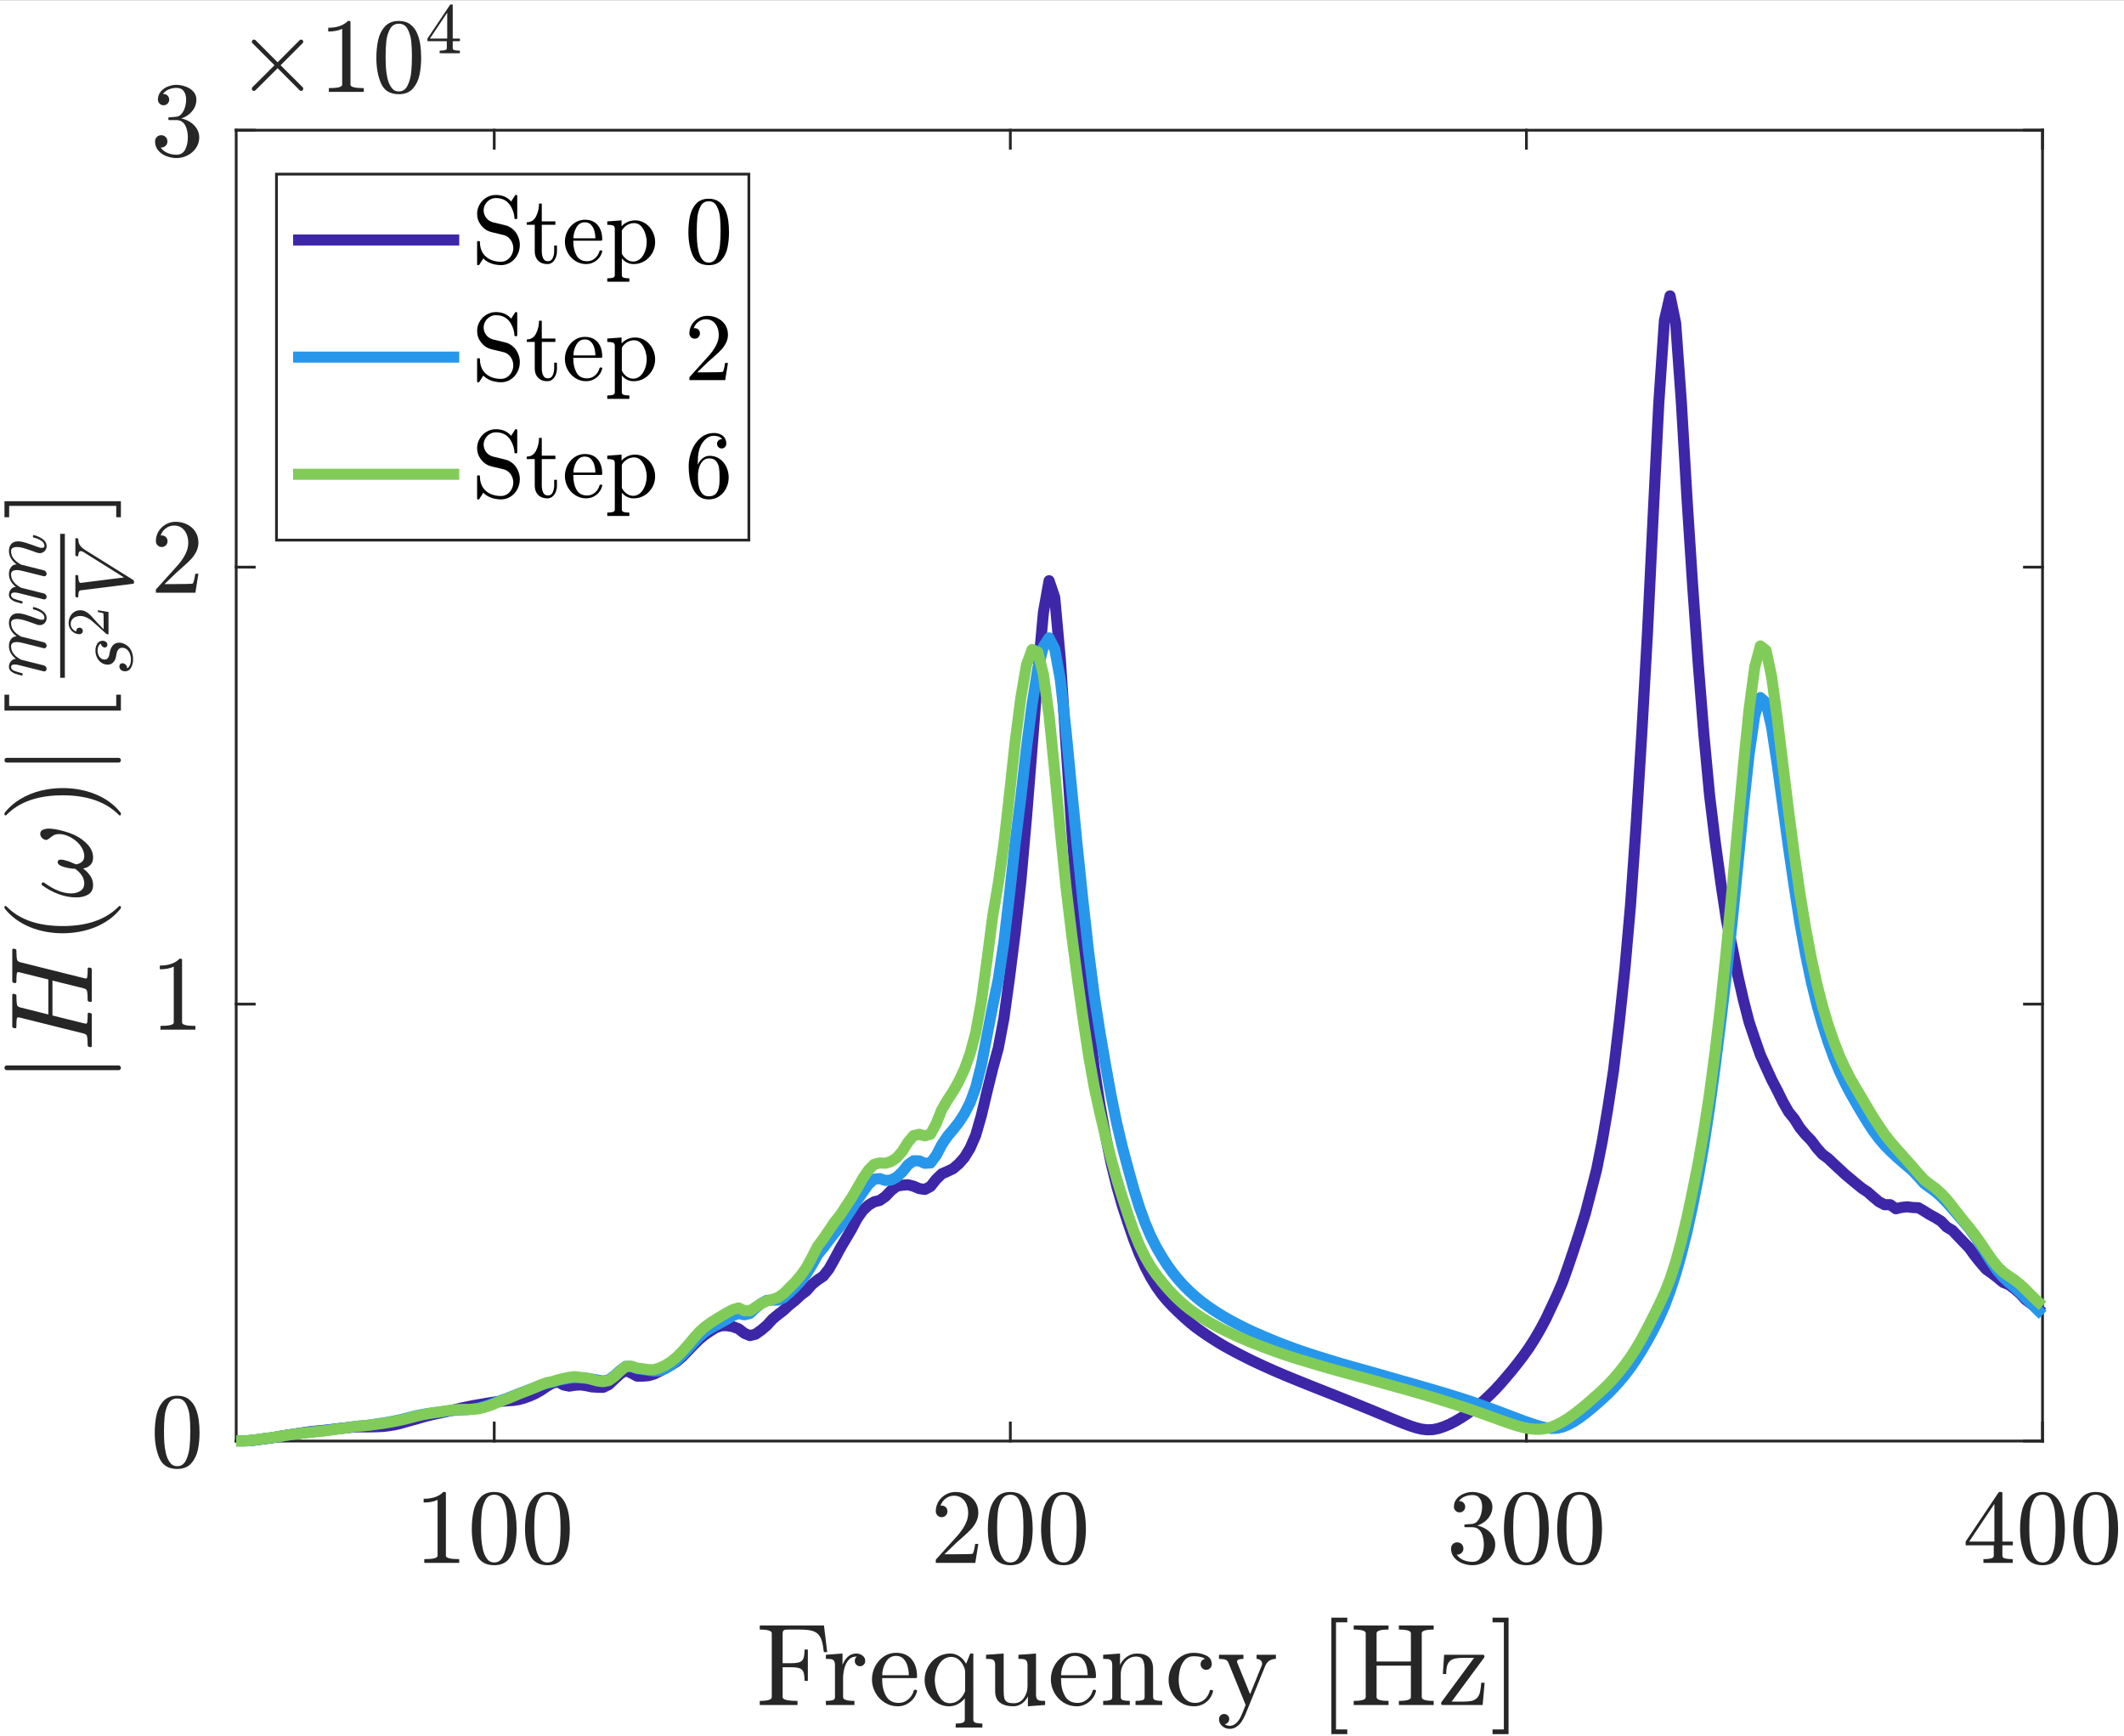 <?xml version="1.0" encoding="UTF-8" standalone="no"?>
<!-- Created with Inkscape (http://www.inkscape.org/) -->

<svg
   xmlns:dc="http://purl.org/dc/elements/1.1/"
   xmlns:cc="http://creativecommons.org/ns#"
   xmlns:rdf="http://www.w3.org/1999/02/22-rdf-syntax-ns#"
   xmlns:svg="http://www.w3.org/2000/svg"
   xmlns="http://www.w3.org/2000/svg"
   xmlns:sodipodi="http://sodipodi.sourceforge.net/DTD/sodipodi-0.dtd"
   xmlns:inkscape="http://www.inkscape.org/namespaces/inkscape"
   version="1.1"
   id="svg2"
   xml:space="preserve"
   width="510.667"
   height="417.333"
   viewBox="0 0 510.667 417.333"
   sodipodi:docname="FRF_PB3_v2.svg"
   inkscape:version="0.92.5 (2060ec1f9f, 2020-04-08)"><rect x="0" y="0" width="510.667" height="417.333" fill="#808080" stroke="none"/><defs
     id="defs6" /><sodipodi:namedview
     pagecolor="#ffffff"
     bordercolor="#666666"
     borderopacity="1"
     objecttolerance="10"
     gridtolerance="10"
     guidetolerance="10"
     inkscape:pageopacity="0"
     inkscape:pageshadow="2"
     inkscape:window-width="3200"
     inkscape:window-height="1721"
     id="namedview4"
     showgrid="false"
     inkscape:zoom="2.2619808"
     inkscape:cx="358.09373"
     inkscape:cy="177.66886"
     inkscape:window-x="-9"
     inkscape:window-y="-9"
     inkscape:window-maximized="1"
     inkscape:current-layer="g12" /><g
     id="g10"
     inkscape:groupmode="layer"
     inkscape:label="ink_ext_XXXXXX"
     transform="matrix(1.333,0,0,-1.333,0,417.333)"><g
       id="g12"
       transform="scale(0.1)"><path
         d="M 0,0 H 4080 V 3130 H 0 Z"
         style="fill:#ffffff;fill-opacity:1;fill-rule:nonzero;stroke:none"
         id="path14"
         inkscape:connector-curvature="0" /><path
         d="M 0,0 H 4080 V 3130 H 0 Z"
         style="fill:#ffffff;fill-opacity:1;fill-rule:nonzero;stroke:none"
         id="path16"
         inkscape:connector-curvature="0" /><path
         d="M 426,532 H 3684 V 2896 H 426 Z"
         style="fill:#ffffff;fill-opacity:1;fill-rule:nonzero;stroke:none"
         id="path18"
         inkscape:connector-curvature="0" /><path
         d="M 426,532 H 3684"
         style="fill:none;stroke:#262626;stroke-width:4.998;stroke-linecap:square;stroke-linejoin:round;stroke-miterlimit:10;stroke-dasharray:none;stroke-opacity:1"
         id="path20"
         inkscape:connector-curvature="0" /><path
         d="M 426,2896 H 3684"
         style="fill:none;stroke:#262626;stroke-width:4.998;stroke-linecap:square;stroke-linejoin:round;stroke-miterlimit:10;stroke-dasharray:none;stroke-opacity:1"
         id="path22"
         inkscape:connector-curvature="0" /><path
         d="m 891.426,532 v 32.582"
         style="fill:none;stroke:#262626;stroke-width:4.998;stroke-linecap:square;stroke-linejoin:round;stroke-miterlimit:10;stroke-dasharray:none;stroke-opacity:1"
         id="path24"
         inkscape:connector-curvature="0" /><path
         d="m 1822.29,532 v 32.582"
         style="fill:none;stroke:#262626;stroke-width:4.998;stroke-linecap:square;stroke-linejoin:round;stroke-miterlimit:10;stroke-dasharray:none;stroke-opacity:1"
         id="path26"
         inkscape:connector-curvature="0" /><path
         d="m 2753.14,532 v 32.582"
         style="fill:none;stroke:#262626;stroke-width:4.998;stroke-linecap:square;stroke-linejoin:round;stroke-miterlimit:10;stroke-dasharray:none;stroke-opacity:1"
         id="path28"
         inkscape:connector-curvature="0" /><path
         d="m 3684,532 v 32.582"
         style="fill:none;stroke:#262626;stroke-width:4.998;stroke-linecap:square;stroke-linejoin:round;stroke-miterlimit:10;stroke-dasharray:none;stroke-opacity:1"
         id="path30"
         inkscape:connector-curvature="0" /><path
         d="m 891.426,2896 v -32.58"
         style="fill:none;stroke:#262626;stroke-width:4.998;stroke-linecap:square;stroke-linejoin:round;stroke-miterlimit:10;stroke-dasharray:none;stroke-opacity:1"
         id="path32"
         inkscape:connector-curvature="0" /><path
         d="m 1822.29,2896 v -32.58"
         style="fill:none;stroke:#262626;stroke-width:4.998;stroke-linecap:square;stroke-linejoin:round;stroke-miterlimit:10;stroke-dasharray:none;stroke-opacity:1"
         id="path34"
         inkscape:connector-curvature="0" /><path
         d="m 2753.14,2896 v -32.58"
         style="fill:none;stroke:#262626;stroke-width:4.998;stroke-linecap:square;stroke-linejoin:round;stroke-miterlimit:10;stroke-dasharray:none;stroke-opacity:1"
         id="path36"
         inkscape:connector-curvature="0" /><path
         d="m 3684,2896 v -32.58"
         style="fill:none;stroke:#262626;stroke-width:4.998;stroke-linecap:square;stroke-linejoin:round;stroke-miterlimit:10;stroke-dasharray:none;stroke-opacity:1"
         id="path38"
         inkscape:connector-curvature="0" /><path
         d="m 765.242,312.32 v 6.75 c 16,0 24,2.032 24,6.094 v 100.785 c -6.629,-3.187 -15.004,-4.785 -25.129,-4.785 v 6.75 c 15.688,0 27.535,4.098 35.535,12.285 h 2.715 c 0.442,0 0.864,-0.172 1.266,-0.515 0.41,-0.348 0.613,-0.739 0.613,-1.176 V 325.164 c 0,-4.062 8,-6.094 24,-6.094 v -6.75 h -63"
         style="fill:#262626;fill-opacity:1;fill-rule:nonzero;stroke:none"
         id="path40"
         inkscape:connector-curvature="0" /><path
         d="m 891.43,308.102 c -15.688,0 -26.36,6.453 -32.016,19.363 -5.656,12.902 -8.484,28.262 -8.484,46.074 0,11.121 1.015,21.594 3.047,31.41 2.031,9.813 6.062,18.137 12.089,24.985 6.032,6.843 14.485,10.265 25.364,10.265 8.433,0 15.34,-2.066 20.718,-6.191 5.375,-4.125 9.469,-9.453 12.282,-15.985 2.812,-6.535 4.734,-13.535 5.765,-21 1.032,-7.468 1.547,-15.296 1.547,-23.484 0,-11 -1.015,-21.297 -3.047,-30.891 -2.031,-9.593 -6.015,-17.75 -11.953,-24.464 -5.941,-6.723 -14.379,-10.082 -25.312,-10.082 z m 0,4.968 c 7.121,0 12.433,3.657 15.933,10.969 3.5,7.313 5.657,15.406 6.469,24.281 0.816,8.875 1.223,18.313 1.223,28.313 0,9.625 -0.407,18.5 -1.223,26.625 -0.812,8.125 -2.953,15.484 -6.418,22.078 -3.469,6.594 -8.797,9.887 -15.984,9.887 -7.254,0 -12.629,-3.313 -16.129,-9.934 -3.5,-6.625 -5.656,-13.984 -6.469,-22.074 -0.812,-8.098 -1.219,-16.957 -1.219,-26.582 0,-7.121 0.172,-13.844 0.516,-20.16 0.348,-6.313 1.269,-12.825 2.769,-19.539 1.5,-6.723 3.922,-12.379 7.266,-16.969 3.344,-4.598 7.766,-6.895 13.266,-6.895"
         style="fill:#262626;fill-opacity:1;fill-rule:nonzero;stroke:none"
         id="path42"
         inkscape:connector-curvature="0" /><path
         d="m 987.43,308.102 c -15.688,0 -26.36,6.453 -32.016,19.363 -5.656,12.902 -8.484,28.262 -8.484,46.074 0,11.121 1.015,21.594 3.047,31.41 2.031,9.813 6.062,18.137 12.089,24.985 6.032,6.843 14.485,10.265 25.364,10.265 8.433,0 15.34,-2.066 20.72,-6.191 5.37,-4.125 9.47,-9.453 12.28,-15.985 2.81,-6.535 4.73,-13.535 5.77,-21 1.03,-7.468 1.54,-15.296 1.54,-23.484 0,-11 -1.01,-21.297 -3.04,-30.891 -2.04,-9.593 -6.02,-17.75 -11.96,-24.464 -5.94,-6.723 -14.377,-10.082 -25.31,-10.082 z m 0,4.968 c 7.121,0 12.433,3.657 15.93,10.969 3.5,7.313 5.66,15.406 6.47,24.281 0.82,8.875 1.22,18.313 1.22,28.313 0,9.625 -0.4,18.5 -1.22,26.625 -0.81,8.125 -2.95,15.484 -6.42,22.078 -3.465,6.594 -8.793,9.887 -15.98,9.887 -7.25,0 -12.625,-3.313 -16.125,-9.934 -3.5,-6.625 -5.657,-13.984 -6.473,-22.074 -0.812,-8.098 -1.219,-16.957 -1.219,-26.582 0,-7.121 0.172,-13.844 0.516,-20.16 0.348,-6.313 1.269,-12.825 2.769,-19.539 1.5,-6.723 3.922,-12.379 7.266,-16.969 3.344,-4.598 7.766,-6.895 13.266,-6.895"
         style="fill:#262626;fill-opacity:1;fill-rule:nonzero;stroke:none"
         id="path44"
         inkscape:connector-curvature="0" /><path
         d="m 1687.85,312.32 v 5.153 c 0,0.316 0.12,0.66 0.37,1.035 l 29.82,33 c 4.5,4.875 8.15,8.969 10.96,12.281 2.82,3.313 5.6,7.121 8.35,11.434 2.75,4.316 4.92,8.711 6.52,13.175 1.59,4.469 2.38,9.204 2.38,14.204 0,5.25 -0.96,10.265 -2.9,15.046 -1.94,4.782 -4.83,8.61 -8.67,11.485 -3.85,2.879 -8.49,4.316 -13.93,4.316 -5.56,0 -10.56,-1.672 -15,-5.015 -4.43,-3.348 -7.55,-7.672 -9.37,-12.985 0.5,0.121 1.19,0.184 2.06,0.184 2.88,0 5.33,-0.969 7.36,-2.91 2.03,-1.934 3.05,-4.434 3.05,-7.5 0,-2.934 -1.02,-5.418 -3.05,-7.45 -2.03,-2.035 -4.48,-3.05 -7.36,-3.05 -3,0 -5.51,1.05 -7.54,3.144 -2.03,2.094 -3.05,4.543 -3.05,7.356 0,4.816 0.9,9.332 2.72,13.55 1.81,4.219 4.42,7.969 7.83,11.25 3.4,3.282 7.24,5.797 11.53,7.547 4.28,1.75 8.82,2.629 13.64,2.629 7.31,0 14.12,-1.551 20.43,-4.644 6.32,-3.094 11.32,-7.469 15,-13.121 3.69,-5.657 5.54,-12.27 5.54,-19.832 0,-5.563 -1.22,-10.844 -3.66,-15.844 -2.44,-5 -5.56,-9.547 -9.38,-13.641 -3.81,-4.094 -8.68,-8.734 -14.62,-13.918 -5.94,-5.187 -9.84,-8.66 -11.72,-10.41 l -21.75,-20.906 h 18.47 c 9.06,0 16.64,0.078 22.74,0.234 6.09,0.156 9.32,0.391 9.7,0.703 1.5,1.625 3.03,7.532 4.59,17.719 h 5.63 l -5.44,-34.219 h -71.25"
         style="fill:#262626;fill-opacity:1;fill-rule:nonzero;stroke:none"
         id="path46"
         inkscape:connector-curvature="0" /><path
         d="m 1822.29,308.102 c -15.69,0 -26.36,6.453 -32.02,19.363 -5.66,12.902 -8.48,28.262 -8.48,46.074 0,11.121 1.01,21.594 3.04,31.41 2.04,9.813 6.06,18.137 12.09,24.985 6.04,6.843 14.49,10.265 25.37,10.265 8.43,0 15.34,-2.066 20.71,-6.191 5.38,-4.125 9.47,-9.453 12.29,-15.985 2.81,-6.535 4.73,-13.535 5.76,-21 1.03,-7.468 1.55,-15.296 1.55,-23.484 0,-11 -1.02,-21.297 -3.05,-30.891 -2.03,-9.593 -6.01,-17.75 -11.95,-24.464 -5.94,-6.723 -14.38,-10.082 -25.31,-10.082 z m 0,4.968 c 7.12,0 12.43,3.657 15.93,10.969 3.5,7.313 5.66,15.406 6.47,24.281 0.81,8.875 1.22,18.313 1.22,28.313 0,9.625 -0.41,18.5 -1.22,26.625 -0.81,8.125 -2.95,15.484 -6.42,22.078 -3.47,6.594 -8.8,9.887 -15.98,9.887 -7.25,0 -12.63,-3.313 -16.13,-9.934 -3.5,-6.625 -5.66,-13.984 -6.47,-22.074 -0.81,-8.098 -1.22,-16.957 -1.22,-26.582 0,-7.121 0.17,-13.844 0.52,-20.16 0.34,-6.313 1.26,-12.825 2.76,-19.539 1.5,-6.723 3.93,-12.379 7.27,-16.969 3.34,-4.598 7.77,-6.895 13.27,-6.895"
         style="fill:#262626;fill-opacity:1;fill-rule:nonzero;stroke:none"
         id="path48"
         inkscape:connector-curvature="0" /><path
         d="m 1918.29,308.102 c -15.69,0 -26.36,6.453 -32.02,19.363 -5.66,12.902 -8.48,28.262 -8.48,46.074 0,11.121 1.01,21.594 3.04,31.41 2.04,9.813 6.06,18.137 12.1,24.985 6.03,6.843 14.48,10.265 25.36,10.265 8.43,0 15.34,-2.066 20.71,-6.191 5.38,-4.125 9.47,-9.453 12.29,-15.985 2.81,-6.535 4.73,-13.535 5.76,-21 1.03,-7.468 1.55,-15.296 1.55,-23.484 0,-11 -1.02,-21.297 -3.05,-30.891 -2.03,-9.593 -6.01,-17.75 -11.95,-24.464 -5.94,-6.723 -14.38,-10.082 -25.31,-10.082 z m 0,4.968 c 7.12,0 12.43,3.657 15.93,10.969 3.5,7.313 5.66,15.406 6.47,24.281 0.81,8.875 1.22,18.313 1.22,28.313 0,9.625 -0.41,18.5 -1.22,26.625 -0.81,8.125 -2.95,15.484 -6.42,22.078 -3.47,6.594 -8.8,9.887 -15.98,9.887 -7.25,0 -12.63,-3.313 -16.13,-9.934 -3.5,-6.625 -5.66,-13.984 -6.47,-22.074 -0.81,-8.098 -1.22,-16.957 -1.22,-26.582 0,-7.121 0.17,-13.844 0.52,-20.16 0.34,-6.313 1.26,-12.825 2.76,-19.539 1.5,-6.723 3.93,-12.379 7.27,-16.969 3.34,-4.598 7.77,-6.895 13.27,-6.895"
         style="fill:#262626;fill-opacity:1;fill-rule:nonzero;stroke:none"
         id="path50"
         inkscape:connector-curvature="0" /><path
         d="m 2627.43,327.133 c 3,-4.375 7.03,-7.625 12.09,-9.75 5.06,-2.121 10.5,-3.184 16.31,-3.184 7.44,0 12.72,3.172 15.85,9.516 3.12,6.34 4.68,13.543 4.68,21.605 0,3.625 -0.33,7.25 -0.98,10.879 -0.66,3.621 -1.77,6.996 -3.33,10.121 -1.56,3.125 -3.7,5.625 -6.42,7.5 -2.72,1.875 -6.05,2.813 -9.99,2.813 h -12.75 c -1.12,0 -1.68,0.594 -1.68,1.781 v 1.688 c 0,1 0.56,1.5 1.68,1.5 l 10.6,0.847 c 4.5,0 8.23,1.684 11.2,5.059 2.97,3.375 5.14,7.484 6.52,12.328 1.37,4.844 2.06,9.453 2.06,13.828 0,6.125 -1.44,11.156 -4.31,15.094 -2.88,3.937 -7.25,5.906 -13.13,5.906 -4.88,0 -9.53,-0.922 -13.97,-2.766 -4.43,-1.843 -7.97,-4.64 -10.59,-8.39 0.25,0.062 0.47,0.109 0.66,0.14 0.18,0.036 0.4,0.051 0.65,0.051 2.88,0 5.28,-1 7.22,-3 1.94,-2 2.91,-4.41 2.91,-7.226 0,-2.746 -0.97,-5.121 -2.91,-7.121 -1.94,-2 -4.34,-3 -7.22,-3 -2.81,0 -5.22,1 -7.22,3 -2,2 -3,4.375 -3,7.121 0,5.5 1.66,10.285 4.97,14.347 3.31,4.063 7.58,7.141 12.8,9.235 5.22,2.093 10.45,3.144 15.7,3.144 3.88,0 7.97,-0.578 12.28,-1.734 4.31,-1.16 8.22,-2.82 11.72,-4.977 3.5,-2.156 6.36,-4.918 8.58,-8.289 2.22,-3.379 3.33,-7.222 3.33,-11.535 0,-5.375 -1.2,-10.344 -3.61,-14.906 -2.41,-4.563 -5.71,-8.496 -9.89,-11.809 -4.19,-3.316 -8.78,-5.789 -13.78,-7.41 5.56,-1.062 10.84,-3.156 15.84,-6.281 5,-3.125 9.01,-7.125 12.04,-12 3.04,-4.875 4.55,-10.125 4.55,-15.75 0,-7.063 -1.93,-13.453 -5.81,-19.172 -3.88,-5.719 -8.97,-10.188 -15.28,-13.402 -6.32,-3.223 -12.97,-4.832 -19.97,-4.832 -6,0 -12.02,1.14 -18.05,3.421 -6.03,2.282 -10.96,5.704 -14.81,10.266 -3.84,4.563 -5.76,10.031 -5.76,16.41 0,3.184 1.06,5.84 3.18,7.965 2.13,2.125 4.78,3.188 7.97,3.188 2.07,0 3.96,-0.485 5.67,-1.454 1.72,-0.964 3.06,-2.328 4.03,-4.078 0.97,-1.75 1.46,-3.621 1.46,-5.621 0,-3.129 -1.1,-5.754 -3.28,-7.879 -2.19,-2.125 -4.81,-3.187 -7.88,-3.187 h -0.93"
         style="fill:#262626;fill-opacity:1;fill-rule:nonzero;stroke:none"
         id="path52"
         inkscape:connector-curvature="0" /><path
         d="m 2753.14,308.102 c -15.68,0 -26.36,6.453 -32.01,19.363 -5.66,12.902 -8.49,28.262 -8.49,46.074 0,11.121 1.02,21.594 3.05,31.41 2.03,9.813 6.06,18.137 12.09,24.985 6.03,6.843 14.49,10.265 25.36,10.265 8.44,0 15.34,-2.066 20.72,-6.191 5.38,-4.125 9.47,-9.453 12.28,-15.985 2.82,-6.535 4.74,-13.535 5.77,-21 1.03,-7.468 1.55,-15.296 1.55,-23.484 0,-11 -1.02,-21.297 -3.05,-30.891 -2.03,-9.593 -6.02,-17.75 -11.95,-24.464 -5.94,-6.723 -14.38,-10.082 -25.32,-10.082 z m 0,4.968 c 7.13,0 12.44,3.657 15.94,10.969 3.5,7.313 5.65,15.406 6.47,24.281 0.81,8.875 1.22,18.313 1.22,28.313 0,9.625 -0.41,18.5 -1.22,26.625 -0.82,8.125 -2.96,15.484 -6.42,22.078 -3.47,6.594 -8.8,9.887 -15.99,9.887 -7.25,0 -12.62,-3.313 -16.12,-9.934 -3.5,-6.625 -5.66,-13.984 -6.47,-22.074 -0.82,-8.098 -1.22,-16.957 -1.22,-26.582 0,-7.121 0.17,-13.844 0.51,-20.16 0.35,-6.313 1.27,-12.825 2.77,-19.539 1.5,-6.723 3.92,-12.379 7.27,-16.969 3.34,-4.598 7.76,-6.895 13.26,-6.895"
         style="fill:#262626;fill-opacity:1;fill-rule:nonzero;stroke:none"
         id="path54"
         inkscape:connector-curvature="0" /><path
         d="m 2849.14,308.102 c -15.68,0 -26.36,6.453 -32.01,19.363 -5.66,12.902 -8.49,28.262 -8.49,46.074 0,11.121 1.02,21.594 3.05,31.41 2.03,9.813 6.06,18.137 12.09,24.985 6.03,6.843 14.49,10.265 25.36,10.265 8.44,0 15.34,-2.066 20.72,-6.191 5.38,-4.125 9.47,-9.453 12.28,-15.985 2.82,-6.535 4.74,-13.535 5.77,-21 1.03,-7.468 1.55,-15.296 1.55,-23.484 0,-11 -1.02,-21.297 -3.05,-30.891 -2.03,-9.593 -6.02,-17.75 -11.95,-24.464 -5.94,-6.723 -14.38,-10.082 -25.32,-10.082 z m 0,4.968 c 7.13,0 12.44,3.657 15.94,10.969 3.5,7.313 5.65,15.406 6.47,24.281 0.81,8.875 1.22,18.313 1.22,28.313 0,9.625 -0.41,18.5 -1.22,26.625 -0.82,8.125 -2.96,15.484 -6.42,22.078 -3.47,6.594 -8.8,9.887 -15.99,9.887 -7.25,0 -12.62,-3.313 -16.12,-9.934 -3.5,-6.625 -5.66,-13.984 -6.47,-22.074 -0.82,-8.098 -1.22,-16.957 -1.22,-26.582 0,-7.121 0.17,-13.844 0.51,-20.16 0.35,-6.313 1.27,-12.825 2.77,-19.539 1.5,-6.723 3.92,-12.379 7.27,-16.969 3.34,-4.598 7.76,-6.895 13.26,-6.895"
         style="fill:#262626;fill-opacity:1;fill-rule:nonzero;stroke:none"
         id="path56"
         inkscape:connector-curvature="0" /><path
         d="m 3545.35,344.008 v 6.75 l 59.34,88.5 c 0.44,0.625 1.09,0.941 1.96,0.941 h 2.82 c 1.43,0 2.15,-0.722 2.15,-2.16 v -87.281 h 18.85 v -6.75 h -18.85 v -18.844 c 0,-2.625 1.88,-4.297 5.63,-5.016 3.75,-0.718 8.09,-1.078 13.03,-1.078 v -6.75 h -52.88 v 6.75 c 4.94,0 9.29,0.36 13.04,1.078 3.75,0.719 5.62,2.391 5.62,5.016 v 18.844 z m 6.37,6.75 h 45.47 v 67.965 z"
         style="fill:#262626;fill-opacity:1;fill-rule:nonzero;stroke:none"
         id="path58"
         inkscape:connector-curvature="0" /><path
         d="m 3684,308.102 c -15.69,0 -26.36,6.453 -32.02,19.363 -5.65,12.902 -8.48,28.262 -8.48,46.074 0,11.121 1.02,21.594 3.05,31.41 2.03,9.813 6.06,18.137 12.09,24.985 6.03,6.843 14.49,10.265 25.36,10.265 8.44,0 15.34,-2.066 20.72,-6.191 5.37,-4.125 9.47,-9.453 12.28,-15.985 2.81,-6.535 4.73,-13.535 5.77,-21 1.03,-7.468 1.54,-15.296 1.54,-23.484 0,-11 -1.01,-21.297 -3.04,-30.891 -2.04,-9.593 -6.02,-17.75 -11.96,-24.464 -5.93,-6.723 -14.37,-10.082 -25.31,-10.082 z m 0,4.968 c 7.13,0 12.44,3.657 15.94,10.969 3.5,7.313 5.65,15.406 6.46,24.281 0.82,8.875 1.23,18.313 1.23,28.313 0,9.625 -0.41,18.5 -1.23,26.625 -0.81,8.125 -2.95,15.484 -6.42,22.078 -3.46,6.594 -8.79,9.887 -15.98,9.887 -7.25,0 -12.63,-3.313 -16.13,-9.934 -3.5,-6.625 -5.66,-13.984 -6.47,-22.074 -0.81,-8.098 -1.21,-16.957 -1.21,-26.582 0,-7.121 0.17,-13.844 0.51,-20.16 0.35,-6.313 1.27,-12.825 2.77,-19.539 1.5,-6.723 3.92,-12.379 7.26,-16.969 3.35,-4.598 7.77,-6.895 13.27,-6.895"
         style="fill:#262626;fill-opacity:1;fill-rule:nonzero;stroke:none"
         id="path60"
         inkscape:connector-curvature="0" /><path
         d="m 3780,308.102 c -15.69,0 -26.36,6.453 -32.02,19.363 -5.65,12.902 -8.48,28.262 -8.48,46.074 0,11.121 1.02,21.594 3.05,31.41 2.03,9.813 6.06,18.137 12.09,24.985 6.03,6.843 14.49,10.265 25.36,10.265 8.44,0 15.34,-2.066 20.72,-6.191 5.37,-4.125 9.47,-9.453 12.28,-15.985 2.81,-6.535 4.73,-13.535 5.77,-21 1.03,-7.468 1.54,-15.296 1.54,-23.484 0,-11 -1.01,-21.297 -3.04,-30.891 -2.04,-9.593 -6.02,-17.75 -11.96,-24.464 -5.93,-6.723 -14.37,-10.082 -25.31,-10.082 z m 0,4.968 c 7.13,0 12.44,3.657 15.94,10.969 3.5,7.313 5.65,15.406 6.46,24.281 0.82,8.875 1.23,18.313 1.23,28.313 0,9.625 -0.41,18.5 -1.23,26.625 -0.81,8.125 -2.95,15.484 -6.42,22.078 -3.46,6.594 -8.79,9.887 -15.98,9.887 -7.25,0 -12.62,-3.313 -16.12,-9.934 -3.5,-6.625 -5.66,-13.984 -6.48,-22.074 -0.81,-8.098 -1.21,-16.957 -1.21,-26.582 0,-7.121 0.17,-13.844 0.51,-20.16 0.35,-6.313 1.27,-12.825 2.77,-19.539 1.5,-6.723 3.92,-12.379 7.26,-16.969 3.35,-4.598 7.77,-6.895 13.27,-6.895"
         style="fill:#262626;fill-opacity:1;fill-rule:nonzero;stroke:none"
         id="path62"
         inkscape:connector-curvature="0" /><path
         d="m 1370.38,56.031 v 7.41 c 14.43,0 21.65,2.219 21.65,6.656 V 185.41 c 0,4.438 -7.22,6.653 -21.65,6.653 v 7.406 h 115.78 l 5.81,-48.09 h -6 c -1,8.812 -2.3,15.762 -3.89,20.855 -1.6,5.094 -3.94,9.094 -7.03,12 -3.09,2.907 -7.22,4.942 -12.37,6.094 -5.16,1.156 -12.25,1.735 -21.25,1.735 h -19.21 c -2.5,0 -4.45,-0.094 -5.86,-0.282 -1.41,-0.187 -2.55,-0.781 -3.43,-1.781 -0.87,-1 -1.3,-2.531 -1.3,-4.59 v -54 h 14.8 c 7.2,0 12.46,0.625 15.8,1.871 3.35,1.254 5.66,3.567 6.95,6.938 1.28,3.375 1.91,8.625 1.91,15.75 h 6 V 99.531 h -6 c 0,7.188 -0.63,12.453 -1.91,15.797 -1.29,3.348 -3.6,5.641 -6.95,6.891 -3.34,1.25 -8.6,1.879 -15.8,1.879 h -14.8 V 70.098 c 0,-4.438 8.93,-6.656 26.8,-6.656 v -7.41 h -68.05"
         style="fill:#262626;fill-opacity:1;fill-rule:nonzero;stroke:none"
         id="path64"
         inkscape:connector-curvature="0" /><path
         d="m 1489.61,56.031 v 7.41 c 4.81,0 8.75,0.375 11.81,1.121 3.07,0.754 4.6,2.598 4.6,5.535 v 57.281 c 0,3.746 -0.56,6.465 -1.69,8.152 -1.13,1.688 -2.75,2.719 -4.87,3.098 -2.13,0.375 -5.41,0.562 -9.85,0.562 v 7.407 l 30,2.25 v -20.535 c 2.31,6.066 5.55,11.003 9.71,14.816 4.15,3.812 9.2,5.719 15.14,5.719 4.18,0 7.92,-1.235 11.2,-3.703 3.28,-2.469 4.92,-5.704 4.92,-9.704 0,-2.562 -0.91,-4.785 -2.72,-6.66 -1.81,-1.875 -4.06,-2.812 -6.75,-2.812 -2.56,0 -4.76,0.922 -6.61,2.765 -1.84,1.844 -2.76,4.079 -2.76,6.707 0,3.75 1.31,6.407 3.93,7.969 h -1.21 c -5.69,0 -10.32,-2.047 -13.88,-6.144 -3.56,-4.09 -6.11,-9.188 -7.64,-15.282 -1.53,-6.093 -2.3,-11.921 -2.3,-17.484 V 70.098 c 0,-4.438 6.81,-6.656 20.44,-6.656 v -7.41 h -51.47"
         style="fill:#262626;fill-opacity:1;fill-rule:nonzero;stroke:none"
         id="path66"
         inkscape:connector-curvature="0" /><path
         d="m 1619.21,53.691 c -8.57,0 -16.41,2.234 -23.53,6.703 -7.13,4.469 -12.74,10.453 -16.83,17.953 -4.1,7.5 -6.14,15.402 -6.14,23.715 0,8.187 1.87,15.984 5.62,23.39 3.75,7.406 8.96,13.375 15.62,17.91 6.65,4.532 14.07,6.797 22.26,6.797 6.43,0 12.03,-1.078 16.77,-3.234 4.76,-2.156 8.66,-5.141 11.73,-8.957 3.06,-3.813 5.39,-8.328 6.99,-13.543 1.59,-5.219 2.38,-10.926 2.38,-17.113 0,-1.875 -0.72,-2.813 -2.15,-2.813 h -60.85 v -2.25 c 0,-11.625 2.35,-21.609 7.03,-29.953 4.69,-8.344 12.35,-12.516 22.97,-12.516 4.25,0 8.21,0.969 11.87,2.91 3.65,1.938 6.84,4.606 9.55,8.012 2.72,3.406 4.55,7.047 5.48,10.926 0.13,0.5 0.38,0.938 0.75,1.312 0.38,0.371 0.82,0.559 1.32,0.559 h 1.88 c 1.43,0 2.15,-0.875 2.15,-2.621 -2,-7.941 -6.28,-14.457 -12.85,-19.551 -6.55,-5.09 -13.9,-7.637 -22.02,-7.637 z m -27.94,56.059 h 47.91 c 0,5.25 -0.74,10.578 -2.21,15.984 -1.47,5.407 -3.9,9.907 -7.31,13.5 -3.41,3.594 -7.89,5.395 -13.45,5.395 -7.94,0 -14.08,-3.703 -18.42,-11.113 -4.35,-7.403 -6.52,-15.325 -6.52,-23.766"
         style="fill:#262626;fill-opacity:1;fill-rule:nonzero;stroke:none"
         id="path68"
         inkscape:connector-curvature="0" /><path
         d="m 1723.76,15.348 v 7.215 c 4.75,0 8.67,0.422 11.77,1.266 3.09,0.848 4.64,2.707 4.64,5.582 v 38.809 c -3.31,-4.371 -7.47,-7.887 -12.47,-10.543 -5,-2.656 -10.22,-3.984 -15.66,-3.984 -6.31,0 -12.17,1.297 -17.58,3.887 -5.4,2.594 -10.1,6.109 -14.1,10.551 -4,4.434 -7.11,9.574 -9.33,15.418 -2.23,5.844 -3.33,11.766 -3.33,17.766 0,8.378 2.06,16.238 6.19,23.582 4.12,7.343 9.75,13.171 16.87,17.484 7.12,4.312 14.85,6.469 23.16,6.469 5.94,0 11.44,-1.672 16.5,-5.02 5.06,-3.344 9.09,-7.828 12.09,-13.449 l 7.5,18.469 h 5.53 V 29.41 c 0,-2.875 1.53,-4.734 4.6,-5.582 3.06,-0.844 6.97,-1.266 11.72,-1.266 v -7.215 z m -10.5,43.871 c 6.25,0 11.81,2.062 16.69,6.191 4.87,4.125 8.46,9.34 10.78,15.652 V 118 c -1.44,6.688 -4.41,12.484 -8.91,17.395 -4.5,4.902 -9.9,7.355 -16.21,7.355 -4.75,0 -9.02,-1.266 -12.8,-3.797 -3.78,-2.527 -6.92,-5.902 -9.42,-10.125 -2.5,-4.219 -4.36,-8.797 -5.58,-13.73 -1.22,-4.938 -1.83,-9.594 -1.83,-13.969 0,-5.566 1,-11.66 3,-18.281 2,-6.625 5.05,-12.219 9.14,-16.785 4.09,-4.562 9.14,-6.844 15.14,-6.844"
         style="fill:#262626;fill-opacity:1;fill-rule:nonzero;stroke:none"
         id="path70"
         inkscape:connector-curvature="0" /><path
         d="m 1794.91,81.062 v 46.316 c 0,3.746 -0.56,6.465 -1.68,8.152 -1.12,1.688 -2.75,2.719 -4.87,3.098 -2.13,0.375 -5.41,0.562 -9.85,0.562 v 7.407 l 31.78,2.25 V 81.062 c 0,-5.5 0.39,-9.766 1.17,-12.797 0.78,-3.031 2.45,-5.297 5.02,-6.797 2.56,-1.5 6.66,-2.25 12.28,-2.25 7.5,0 13.47,3.141 17.9,9.426 4.45,6.281 6.66,13.418 6.66,21.418 v 37.316 c 0,3.746 -0.57,6.465 -1.73,8.152 -1.16,1.688 -2.78,2.719 -4.88,3.098 -2.09,0.375 -5.35,0.562 -9.8,0.562 v 7.407 l 31.7,2.25 V 75.062 c 0,-3.688 0.56,-6.359 1.68,-8.016 1.12,-1.656 2.75,-2.672 4.87,-3.047 2.13,-0.371 5.41,-0.559 9.85,-0.559 v -7.41 l -31.03,-2.34 v 17.719 c -2.62,-5.254 -6.27,-9.52 -10.92,-12.797 -4.66,-3.281 -9.77,-4.922 -15.33,-4.922 -10.07,0 -18.05,2.141 -23.95,6.422 -5.91,4.277 -8.87,11.262 -8.87,20.949"
         style="fill:#262626;fill-opacity:1;fill-rule:nonzero;stroke:none"
         id="path72"
         inkscape:connector-curvature="0" /><path
         d="m 1941.87,53.691 c -8.56,0 -16.4,2.234 -23.53,6.703 -7.12,4.469 -12.73,10.453 -16.82,17.953 -4.1,7.5 -6.15,15.402 -6.15,23.715 0,8.187 1.88,15.984 5.63,23.39 3.75,7.406 8.95,13.375 15.61,17.91 6.66,4.532 14.08,6.797 22.26,6.797 6.44,0 12.04,-1.078 16.78,-3.234 4.76,-2.156 8.66,-5.141 11.72,-8.957 3.06,-3.813 5.39,-8.328 6.99,-13.543 1.59,-5.219 2.39,-10.926 2.39,-17.113 0,-1.875 -0.72,-2.813 -2.16,-2.813 h -60.84 v -2.25 c 0,-11.625 2.34,-21.609 7.03,-29.953 4.69,-8.344 12.35,-12.516 22.97,-12.516 4.25,0 8.2,0.969 11.86,2.91 3.66,1.938 6.84,4.606 9.56,8.012 2.72,3.406 4.55,7.047 5.48,10.926 0.13,0.5 0.38,0.938 0.75,1.312 0.38,0.371 0.82,0.559 1.32,0.559 h 1.87 c 1.44,0 2.16,-0.875 2.16,-2.621 -2,-7.941 -6.28,-14.457 -12.85,-19.551 -6.56,-5.09 -13.9,-7.637 -22.03,-7.637 z m -27.94,56.059 h 47.91 c 0,5.25 -0.73,10.578 -2.2,15.984 -1.47,5.407 -3.91,9.907 -7.31,13.5 -3.41,3.594 -7.9,5.395 -13.46,5.395 -7.94,0 -14.07,-3.703 -18.42,-11.113 -4.34,-7.403 -6.52,-15.325 -6.52,-23.766"
         style="fill:#262626;fill-opacity:1;fill-rule:nonzero;stroke:none"
         id="path74"
         inkscape:connector-curvature="0" /><path
         d="m 1989.71,56.031 v 7.41 c 4.75,0 8.67,0.375 11.77,1.121 3.09,0.754 4.63,2.598 4.63,5.535 v 57.281 c 0,3.746 -0.56,6.465 -1.68,8.152 -1.13,1.688 -2.75,2.719 -4.88,3.098 -2.12,0.375 -5.41,0.562 -9.84,0.562 v 7.407 l 30.47,2.25 v -20.535 c 2.75,6 6.89,10.921 12.42,14.765 5.53,3.848 11.52,5.77 17.95,5.77 9.75,0 17.07,-2.328 21.94,-6.985 4.88,-4.656 7.31,-11.765 7.31,-21.332 V 70.098 c 0,-2.938 1.55,-4.781 4.65,-5.535 3.09,-0.746 7.01,-1.121 11.76,-1.121 v -7.41 h -48.1 v 7.41 c 4.82,0 8.75,0.375 11.82,1.121 3.06,0.754 4.59,2.598 4.59,5.535 v 49.781 c 0,6.875 -0.98,12.516 -2.95,16.918 -1.97,4.41 -6.05,6.613 -12.24,6.613 -8.12,0 -14.79,-3.25 -20.01,-9.75 -5.22,-6.5 -7.83,-13.875 -7.83,-22.129 V 70.098 c 0,-2.938 1.53,-4.781 4.59,-5.535 3.06,-0.746 6.97,-1.121 11.72,-1.121 v -7.41 h -48.09"
         style="fill:#262626;fill-opacity:1;fill-rule:nonzero;stroke:none"
         id="path76"
         inkscape:connector-curvature="0" /><path
         d="m 2153.07,53.691 c -8.5,0 -16.2,2.203 -23.11,6.606 -6.9,4.41 -12.34,10.285 -16.31,17.629 -3.97,7.344 -5.95,15.141 -5.95,23.387 0,8.312 1.97,16.265 5.91,23.863 3.93,7.594 9.37,13.652 16.31,18.187 6.94,4.532 14.65,6.797 23.15,6.797 8.19,0 15.66,-1.609 22.41,-4.832 6.75,-3.219 10.13,-8.484 10.13,-15.797 0,-2.746 -0.99,-5.121 -2.96,-7.121 -1.97,-2 -4.36,-3 -7.17,-3 -2.75,0 -5.11,1 -7.08,3 -1.97,2 -2.95,4.375 -2.95,7.121 0,2.5 0.78,4.657 2.35,6.469 1.56,1.813 3.52,2.938 5.9,3.379 -4.88,3.059 -11.69,4.59 -20.44,4.59 -6.69,0 -12.08,-2.219 -16.17,-6.656 -4.09,-4.434 -6.97,-9.934 -8.63,-16.5 -1.65,-6.563 -2.48,-13.063 -2.48,-19.5 0,-6.747 1.02,-13.278 3.05,-19.594 2.03,-6.312 5.28,-11.547 9.75,-15.703 4.47,-4.156 10.08,-6.234 16.83,-6.234 6.62,0 12.27,2.047 16.92,6.144 4.66,4.094 7.83,9.422 9.52,15.984 0,0.812 0.56,1.219 1.68,1.219 h 2.53 c 0.44,0 0.83,-0.188 1.17,-0.566 0.35,-0.375 0.52,-0.812 0.52,-1.312 v -0.559 c -2.13,-8.316 -6.33,-14.895 -12.61,-19.738 -6.28,-4.84 -13.7,-7.262 -22.27,-7.262"
         style="fill:#262626;fill-opacity:1;fill-rule:nonzero;stroke:none"
         id="path78"
         inkscape:connector-curvature="0" /><path
         d="m 2209.06,21.531 c 2.69,-2.059 5.63,-3.09 8.82,-3.09 8.81,0 16.03,6.656 21.65,19.969 l 7.22,17.621 -31.5,77.16 c -1.31,2.559 -3.3,4.2 -5.95,4.922 -2.66,0.719 -6.21,1.078 -10.64,1.078 v 7.407 h 44.06 v -7.407 c -7.75,0 -11.63,-1.687 -11.63,-5.062 0,-0.5 0.1,-0.906 0.29,-1.219 l 23.34,-57.379 21,51.66 c 0.44,1.125 0.66,2.309 0.66,3.559 0,1.75 -0.47,3.25 -1.41,4.5 -0.93,1.25 -2.14,2.223 -3.61,2.91 -1.47,0.688 -3.11,1.031 -4.92,1.031 v 7.407 h 34.87 v -7.407 c -4.31,0 -8.09,-0.984 -11.34,-2.957 -3.25,-1.968 -5.78,-4.921 -7.59,-8.855 l -36.29,-88.969 c -1.93,-4.5 -4.18,-8.656 -6.75,-12.469 -2.55,-3.816 -5.68,-6.926 -9.37,-9.328 C 2226.29,14.203 2222.25,13 2217.88,13 c -5.13,0 -9.61,1.688 -13.45,5.062 -3.85,3.379 -5.77,7.566 -5.77,12.566 0,2.559 0.89,4.731 2.67,6.516 1.78,1.781 3.96,2.668 6.51,2.668 1.82,0 3.41,-0.387 4.79,-1.168 1.37,-0.785 2.47,-1.863 3.28,-3.234 0.81,-1.375 1.22,-2.969 1.22,-4.781 0,-2.254 -0.77,-4.269 -2.3,-6.051 -1.53,-1.777 -3.45,-2.793 -5.77,-3.047"
         style="fill:#262626;fill-opacity:1;fill-rule:nonzero;stroke:none"
         id="path80"
         inkscape:connector-curvature="0" /><path
         d="M 2401.34,3.531 V 213.531 h 28.69 v -8.433 h -20.34 V 11.969 h 20.34 V 3.531 h -28.69"
         style="fill:#262626;fill-opacity:1;fill-rule:nonzero;stroke:none"
         id="path82"
         inkscape:connector-curvature="0" /><path
         d="m 2441.63,56.031 v 7.41 c 14.44,0 21.66,2.219 21.66,6.656 V 185.41 c 0,4.438 -7.22,6.653 -21.66,6.653 v 7.406 h 62.82 v -7.406 c -14.38,0 -21.57,-2.215 -21.57,-6.653 v -51 h 61.88 v 51 c 0,4.438 -7.22,6.653 -21.66,6.653 v 7.406 h 62.81 v -7.406 c -14.37,0 -21.56,-2.215 -21.56,-6.653 V 70.098 c 0,-4.438 7.19,-6.656 21.56,-6.656 v -7.41 h -62.81 v 7.41 c 14.44,0 21.66,2.219 21.66,6.656 V 127 h -61.88 V 70.098 c 0,-4.438 7.19,-6.656 21.57,-6.656 v -7.41 h -62.82"
         style="fill:#262626;fill-opacity:1;fill-rule:nonzero;stroke:none"
         id="path84"
         inkscape:connector-curvature="0" /><path
         d="m 2601.81,56.031 c -1.62,0 -2.43,0.781 -2.43,2.348 v 1.684 c 0,0.5 0.21,0.969 0.65,1.406 l 58.69,79.594 h -18.94 c -5.94,0 -10.83,-0.372 -14.67,-1.122 -3.84,-0.75 -7.02,-2.171 -9.52,-4.265 -2.5,-2.098 -4.31,-4.973 -5.43,-8.629 -1.12,-3.656 -1.69,-8.699 -1.69,-15.137 h -6.09 l 2.34,34.688 h 70.41 c 0.56,0 1.08,-0.219 1.54,-0.657 0.47,-0.441 0.71,-1.003 0.71,-1.691 v -1.219 c 0,-0.433 -0.16,-0.933 -0.47,-1.5 l -58.69,-79.402 h 20.06 c 6.06,0 11.13,0.371 15.19,1.121 4.06,0.75 7.53,2.566 10.41,5.441 2.68,2.625 4.53,6.203 5.53,10.734 1,4.527 1.75,10.105 2.25,16.734 h 6.09 l -3.56,-40.129 h -72.38"
         style="fill:#262626;fill-opacity:1;fill-rule:nonzero;stroke:none"
         id="path86"
         inkscape:connector-curvature="0" /><path
         d="m 2692.02,3.531 v 8.438 h 20.44 V 205.098 h -20.44 v 8.433 h 28.88 V 3.531 h -28.88"
         style="fill:#262626;fill-opacity:1;fill-rule:nonzero;stroke:none"
         id="path88"
         inkscape:connector-curvature="0" /><path
         d="M 426,532 V 2896"
         style="fill:none;stroke:#262626;stroke-width:4.998;stroke-linecap:square;stroke-linejoin:round;stroke-miterlimit:10;stroke-dasharray:none;stroke-opacity:1"
         id="path90"
         inkscape:connector-curvature="0" /><path
         d="M 3684,532 V 2896"
         style="fill:none;stroke:#262626;stroke-width:4.998;stroke-linecap:square;stroke-linejoin:round;stroke-miterlimit:10;stroke-dasharray:none;stroke-opacity:1"
         id="path92"
         inkscape:connector-curvature="0" /><path
         d="m 426,532 h 32.578"
         style="fill:none;stroke:#262626;stroke-width:4.998;stroke-linecap:square;stroke-linejoin:round;stroke-miterlimit:10;stroke-dasharray:none;stroke-opacity:1"
         id="path94"
         inkscape:connector-curvature="0" /><path
         d="m 426,1320 h 32.578"
         style="fill:none;stroke:#262626;stroke-width:4.998;stroke-linecap:square;stroke-linejoin:round;stroke-miterlimit:10;stroke-dasharray:none;stroke-opacity:1"
         id="path96"
         inkscape:connector-curvature="0" /><path
         d="m 426,2108 h 32.578"
         style="fill:none;stroke:#262626;stroke-width:4.998;stroke-linecap:square;stroke-linejoin:round;stroke-miterlimit:10;stroke-dasharray:none;stroke-opacity:1"
         id="path98"
         inkscape:connector-curvature="0" /><path
         d="m 426,2896 h 32.578"
         style="fill:none;stroke:#262626;stroke-width:4.998;stroke-linecap:square;stroke-linejoin:round;stroke-miterlimit:10;stroke-dasharray:none;stroke-opacity:1"
         id="path100"
         inkscape:connector-curvature="0" /><path
         d="m 3684,532 h -32.58"
         style="fill:none;stroke:#262626;stroke-width:4.998;stroke-linecap:square;stroke-linejoin:round;stroke-miterlimit:10;stroke-dasharray:none;stroke-opacity:1"
         id="path102"
         inkscape:connector-curvature="0" /><path
         d="m 3684,1320 h -32.58"
         style="fill:none;stroke:#262626;stroke-width:4.998;stroke-linecap:square;stroke-linejoin:round;stroke-miterlimit:10;stroke-dasharray:none;stroke-opacity:1"
         id="path104"
         inkscape:connector-curvature="0" /><path
         d="m 3684,2108 h -32.58"
         style="fill:none;stroke:#262626;stroke-width:4.998;stroke-linecap:square;stroke-linejoin:round;stroke-miterlimit:10;stroke-dasharray:none;stroke-opacity:1"
         id="path106"
         inkscape:connector-curvature="0" /><path
         d="m 3684,2896 h -32.58"
         style="fill:none;stroke:#262626;stroke-width:4.998;stroke-linecap:square;stroke-linejoin:round;stroke-miterlimit:10;stroke-dasharray:none;stroke-opacity:1"
         id="path108"
         inkscape:connector-curvature="0" /><path
         d="m 319.602,481.703 c -15.692,0 -26.364,6.453 -32.016,19.36 -5.656,12.906 -8.484,28.261 -8.484,46.074 0,11.125 1.015,21.593 3.046,31.41 2.032,9.812 6.063,18.141 12.09,24.984 6.032,6.844 14.485,10.266 25.364,10.266 8.433,0 15.339,-2.063 20.714,-6.192 5.379,-4.125 9.473,-9.453 12.286,-15.984 2.808,-6.531 4.734,-13.531 5.765,-21 1.031,-7.469 1.547,-15.297 1.547,-23.484 0,-11 -1.016,-21.293 -3.047,-30.887 -2.031,-9.598 -6.015,-17.75 -11.953,-24.469 -5.941,-6.718 -14.379,-10.078 -25.312,-10.078 z m 0,4.969 c 7.121,0 12.433,3.652 15.933,10.965 3.5,7.312 5.656,15.406 6.469,24.285 0.812,8.875 1.219,18.312 1.219,28.312 0,9.625 -0.407,18.496 -1.219,26.621 -0.813,8.129 -2.953,15.489 -6.418,22.083 -3.469,6.589 -8.797,9.886 -15.984,9.886 -7.254,0 -12.629,-3.312 -16.129,-9.937 -3.5,-6.621 -5.657,-13.981 -6.469,-22.074 -0.813,-8.094 -1.219,-16.954 -1.219,-26.579 0,-7.125 0.172,-13.843 0.516,-20.16 0.344,-6.312 1.265,-12.824 2.765,-19.543 1.5,-6.718 3.922,-12.375 7.27,-16.968 3.344,-4.594 7.766,-6.891 13.266,-6.891"
         style="fill:#262626;fill-opacity:1;fill-rule:nonzero;stroke:none"
         id="path110"
         inkscape:connector-curvature="0" /><path
         d="m 289.414,1273.92 v 6.75 c 16,0 24,2.03 24,6.1 v 100.78 c -6.629,-3.19 -15.004,-4.78 -25.129,-4.78 v 6.75 c 15.688,0 27.531,4.09 35.531,12.28 h 2.719 c 0.442,0 0.863,-0.17 1.266,-0.52 0.41,-0.34 0.613,-0.73 0.613,-1.17 v -113.34 c 0,-4.07 8,-6.1 24,-6.1 v -6.75 h -63"
         style="fill:#262626;fill-opacity:1;fill-rule:nonzero;stroke:none"
         id="path112"
         inkscape:connector-curvature="0" /><path
         d="m 281.164,2061.92 v 5.15 c 0,0.32 0.125,0.66 0.371,1.04 l 29.817,33 c 4.5,4.87 8.156,8.96 10.964,12.28 2.813,3.31 5.594,7.12 8.348,11.43 2.746,4.32 4.922,8.71 6.516,13.18 1.593,4.47 2.386,9.2 2.386,14.2 0,5.25 -0.964,10.26 -2.902,15.05 -1.941,4.78 -4.832,8.61 -8.676,11.48 -3.843,2.88 -8.484,4.32 -13.922,4.32 -5.562,0 -10.562,-1.67 -15,-5.02 -4.433,-3.34 -7.558,-7.67 -9.371,-12.98 0.5,0.12 1.188,0.18 2.059,0.18 2.875,0 5.332,-0.96 7.363,-2.91 2.031,-1.93 3.047,-4.43 3.047,-7.5 0,-2.93 -1.016,-5.42 -3.047,-7.45 -2.031,-2.03 -4.488,-3.05 -7.363,-3.05 -3,0 -5.516,1.05 -7.543,3.15 -2.031,2.09 -3.047,4.54 -3.047,7.35 0,4.82 0.906,9.34 2.719,13.55 1.812,4.22 4.422,7.97 7.828,11.25 3.406,3.29 7.246,5.8 11.527,7.55 4.285,1.75 8.832,2.63 13.645,2.63 7.312,0 14.125,-1.55 20.433,-4.65 6.313,-3.09 11.313,-7.46 15,-13.12 3.692,-5.65 5.536,-12.26 5.536,-19.83 0,-5.56 -1.219,-10.84 -3.657,-15.84 -2.437,-5 -5.566,-9.55 -9.379,-13.64 -3.808,-4.1 -8.683,-8.74 -14.621,-13.92 -5.937,-5.19 -9.847,-8.66 -11.722,-10.41 l -21.75,-20.91 h 18.472 c 9.063,0 16.641,0.08 22.735,0.24 6.093,0.16 9.328,0.39 9.703,0.7 1.5,1.62 3.027,7.53 4.59,17.72 h 5.629 l -5.438,-34.22 h -71.25"
         style="fill:#262626;fill-opacity:1;fill-rule:nonzero;stroke:none"
         id="path114"
         inkscape:connector-curvature="0" /><path
         d="m 289.883,2864.73 c 3,-4.37 7.027,-7.62 12.09,-9.75 5.062,-2.12 10.5,-3.18 16.312,-3.18 7.442,0 12.723,3.17 15.848,9.51 3.125,6.34 4.683,13.55 4.683,21.61 0,3.62 -0.328,7.25 -0.98,10.88 -0.656,3.62 -1.77,7 -3.332,10.12 -1.559,3.12 -3.699,5.62 -6.418,7.5 -2.723,1.88 -6.051,2.81 -9.984,2.81 h -12.75 c -1.125,0 -1.688,0.6 -1.688,1.79 v 1.68 c 0,1 0.563,1.5 1.688,1.5 l 10.593,0.85 c 4.5,0 8.235,1.68 11.203,5.06 2.969,3.37 5.141,7.48 6.516,12.33 1.371,4.84 2.059,9.45 2.059,13.83 0,6.12 -1.438,11.15 -4.309,15.09 -2.875,3.94 -7.254,5.91 -13.129,5.91 -4.875,0 -9.531,-0.93 -13.969,-2.77 -4.433,-1.84 -7.964,-4.64 -10.593,-8.39 0.25,0.06 0.472,0.11 0.66,0.14 0.187,0.03 0.406,0.05 0.652,0.05 2.875,0 5.281,-1 7.219,-3 1.941,-2 2.91,-4.41 2.91,-7.23 0,-2.75 -0.969,-5.12 -2.91,-7.12 -1.938,-2 -4.344,-3 -7.219,-3 -2.812,0 -5.219,1 -7.219,3 -2,2 -3,4.37 -3,7.12 0,5.5 1.657,10.29 4.969,14.35 3.313,4.06 7.578,7.14 12.801,9.23 5.219,2.1 10.453,3.15 15.699,3.15 3.875,0 7.973,-0.58 12.281,-1.74 4.313,-1.16 8.219,-2.81 11.719,-4.97 3.5,-2.16 6.36,-4.92 8.582,-8.29 2.219,-3.38 3.328,-7.22 3.328,-11.53 0,-5.38 -1.203,-10.35 -3.609,-14.91 -2.41,-4.56 -5.707,-8.5 -9.891,-11.81 -4.187,-3.32 -8.781,-5.79 -13.781,-7.41 5.559,-1.06 10.84,-3.16 15.84,-6.28 5,-3.13 9.016,-7.13 12.047,-12 3.035,-4.88 4.551,-10.13 4.551,-15.75 0,-7.06 -1.942,-13.45 -5.817,-19.17 -3.875,-5.73 -8.969,-10.19 -15.281,-13.41 -6.313,-3.22 -12.969,-4.83 -19.969,-4.83 -6,0 -12.015,1.14 -18.047,3.42 -6.027,2.29 -10.965,5.71 -14.808,10.27 -3.844,4.56 -5.766,10.03 -5.766,16.41 0,3.18 1.063,5.84 3.188,7.97 2.121,2.12 4.777,3.18 7.964,3.18 2.067,0 3.957,-0.48 5.672,-1.45 1.719,-0.97 3.063,-2.33 4.032,-4.08 0.968,-1.75 1.453,-3.62 1.453,-5.62 0,-3.13 -1.094,-5.76 -3.278,-7.88 -2.187,-2.12 -4.812,-3.19 -7.879,-3.19 h -0.933"
         style="fill:#262626;fill-opacity:1;fill-rule:nonzero;stroke:none"
         id="path116"
         inkscape:connector-curvature="0" /><path
         d="M 214.316,1200.93 H 11.816 c -1.062,0 -1.953,0.41 -2.668,1.22 -0.723,0.82 -1.082,1.82 -1.082,3 0,1 0.359,1.96 1.082,2.87 0.715,0.9 1.605,1.36 2.668,1.36 H 214.316 c 1.063,0 1.954,-0.46 2.672,-1.36 0.719,-0.91 1.078,-1.87 1.078,-2.87 0,-1.18 -0.359,-2.18 -1.078,-3 -0.718,-0.81 -1.609,-1.22 -2.672,-1.22"
         style="fill:#262626;fill-opacity:1;fill-rule:nonzero;stroke:none"
         id="path118"
         inkscape:connector-curvature="0" /><path
         d="m 165.566,1244.42 c 0,-1.38 -0.937,-2.07 -2.812,-2.07 -0.313,0.07 -0.891,0.21 -1.734,0.42 -0.844,0.22 -1.532,0.52 -2.063,0.9 -0.535,0.37 -0.801,0.84 -0.801,1.4 0,8.5 -0.465,14.44 -1.402,17.82 -0.625,1.81 -2.5,3.15 -5.621,4.03 L 35.723,1295.7 c -1.375,0.25 -2.316,0.37 -2.816,0.37 -1.5,0 -2.371,-0.84 -2.621,-2.53 -0.5,-2.63 -0.75,-7.65 -0.75,-15.09 0,-1.38 -0.938,-2.06 -2.812,-2.06 -1.75,0.5 -2.949,0.88 -3.606,1.16 -0.656,0.29 -0.984,1.06 -0.984,2.3 v 56.54 c 0,1.43 0.906,2.15 2.719,2.15 0.371,-0.06 0.965,-0.2 1.781,-0.42 0.812,-0.22 1.496,-0.5 2.059,-0.85 0.562,-0.34 0.844,-0.82 0.844,-1.45 0,-8.56 0.469,-14.53 1.406,-17.9 0.688,-1.81 2.594,-3.13 5.715,-3.94 l 50.535,-12.66 v 63.1 l -51.469,12.75 c -1.375,0.31 -2.316,0.47 -2.816,0.47 -1.5,0 -2.371,-0.88 -2.621,-2.63 -0.5,-2.63 -0.75,-7.63 -0.75,-15 0,-1.44 -0.938,-2.16 -2.812,-2.16 -1.75,0.44 -2.949,0.8 -3.606,1.08 -0.656,0.28 -0.984,1.11 -0.984,2.49 v 56.53 c 0,1.37 0.906,2.06 2.719,2.06 0.371,-0.13 0.977,-0.28 1.82,-0.47 0.848,-0.19 1.535,-0.47 2.066,-0.84 0.531,-0.38 0.797,-0.85 0.797,-1.41 0,-8.56 0.469,-14.5 1.406,-17.81 0.625,-1.87 2.531,-3.22 5.715,-4.03 l 115.317,-28.78 c 1.312,-0.31 2.281,-0.47 2.91,-0.47 1.433,0 2.246,0.87 2.433,2.62 0.563,2.63 0.84,7.66 0.84,15.1 0,1.37 0.942,2.06 2.817,2.06 1.625,-0.37 2.797,-0.77 3.515,-1.18 0.719,-0.4 1.078,-1.19 1.078,-2.38 v -56.44 c 0,-1.44 -0.937,-2.16 -2.812,-2.16 -1,0.25 -1.734,0.44 -2.203,0.57 -0.469,0.12 -0.985,0.37 -1.547,0.75 -0.563,0.37 -0.848,0.84 -0.848,1.4 0,8.56 -0.465,14.5 -1.402,17.81 -0.625,1.88 -2.5,3.22 -5.621,4.04 l -56.531,14.06 v -63 l 57.371,-14.25 c 1.687,-0.31 2.656,-0.47 2.91,-0.47 1.433,0 2.246,0.84 2.433,2.53 0.563,2.69 0.84,7.75 0.84,15.19 0,1.37 0.942,2.06 2.817,2.06 1.812,-0.5 3.031,-0.91 3.66,-1.22 0.621,-0.31 0.933,-1.09 0.933,-2.34 v -56.53"
         style="fill:#262626;fill-opacity:1;fill-rule:nonzero;stroke:none"
         id="path120"
         inkscape:connector-curvature="0" /><path
         d="m 217.691,1492.45 c -6.191,-7.82 -13.269,-14.55 -21.234,-20.21 -7.969,-5.65 -16.453,-10.26 -25.453,-13.82 -9,-3.56 -18.422,-6.24 -28.266,-8.02 -9.843,-1.78 -19.734,-2.67 -29.672,-2.67 -10.062,0 -20.015,0.89 -29.859,2.67 -9.844,1.78 -19.312,4.5 -28.406,8.16 -9.094,3.65 -17.594,8.31 -25.5,13.96 -7.906,5.66 -14.859,12.3 -20.859,19.93 -0.25,0 -0.375,0.31 -0.375,0.94 v 1.97 c 0,0.43 0.188,0.82 0.566,1.16 0.371,0.35 0.809,0.52 1.309,0.52 0.625,0 1.062,-0.15 1.312,-0.47 6.688,-6.81 13.859,-12.48 21.516,-17.01 7.656,-4.54 15.812,-8.19 24.469,-10.97 8.656,-2.78 17.609,-4.78 26.863,-6 9.246,-1.22 18.902,-1.83 28.964,-1.83 44.5,0 78.313,11.88 101.438,35.63 0.375,0.43 0.937,0.65 1.687,0.65 0.375,0 0.782,-0.19 1.215,-0.56 0.442,-0.37 0.66,-0.75 0.66,-1.12 v -1.97 c 0,-0.63 -0.125,-0.94 -0.375,-0.94"
         style="fill:#262626;fill-opacity:1;fill-rule:nonzero;stroke:none"
         id="path122"
         inkscape:connector-curvature="0" /><path
         d="m 167.906,1534.83 c 0,-7.94 -2.906,-13.65 -8.715,-17.15 -5.812,-3.5 -12.906,-5.25 -21.285,-5.25 -5.558,0 -10.98,0.48 -16.258,1.45 -5.285,0.96 -10.644,2.46 -16.082,4.5 -5.437,2.03 -10.531,4.34 -15.281,6.93 -4.75,2.6 -9.406,5.52 -13.969,8.77 -0.875,0.56 -1.312,1.38 -1.312,2.44 0,0.87 0.281,1.57 0.848,2.11 0.559,0.53 1.215,0.8 1.965,0.8 0.75,0 1.438,-0.19 2.066,-0.57 17.559,-12.81 33.746,-19.22 48.558,-19.22 6.438,0 11.969,1.5 16.594,4.5 4.625,3 6.938,7.54 6.938,13.6 0,5.25 -1.547,10.1 -4.641,14.57 -3.094,4.48 -7.016,8.37 -11.766,11.68 -2.5,0 -6.343,0.42 -11.531,1.26 -5.187,0.85 -9.812,2.18 -13.879,3.99 -4.058,1.81 -6.09,4 -6.09,6.56 0,3.19 1.875,4.78 5.625,4.78 2.188,0 4.938,-0.45 8.25,-1.36 3.309,-0.9 6.407,-1.93 9.282,-3.09 2.875,-1.16 6.125,-2.55 9.75,-4.17 10,1.62 15,6.62 15,15 0,4.87 -1.407,9.75 -4.219,14.62 -2.813,4.88 -6.5,9.19 -11.063,12.94 -4.562,3.75 -9.468,6.7 -14.718,8.86 -5.25,2.16 -10.25,3.23 -15,3.23 -4.188,0 -7.469,-0.65 -9.84,-1.97 -2.379,-1.31 -4.863,-3.06 -7.461,-5.25 -2.59,-2.18 -4.668,-3.28 -6.231,-3.28 -2.75,0 -5.25,1.16 -7.5,3.47 -2.25,2.31 -3.375,4.81 -3.375,7.5 0,3.38 1.547,5.78 4.641,7.22 3.094,1.44 6.645,2.16 10.645,2.16 6.434,0 14.543,-1.28 24.32,-3.85 9.785,-2.56 17.894,-5.47 24.332,-8.72 8.875,-4.56 16.328,-10.23 22.363,-17.01 6.028,-6.78 9.039,-14.42 9.039,-22.92 0,-5.38 -1.621,-9.72 -4.871,-13.03 -3.25,-3.32 -7.656,-5.47 -13.219,-6.47 5.5,-3.88 9.891,-8.32 13.172,-13.32 3.282,-5 4.918,-10.43 4.918,-16.31"
         style="fill:#262626;fill-opacity:1;fill-rule:nonzero;stroke:none"
         id="path124"
         inkscape:connector-curvature="0" /><path
         d="m 218.066,1662.06 c 0,-1.19 -0.625,-1.78 -1.875,-1.78 -0.625,0 -1.062,0.12 -1.308,0.38 -23.379,23.93 -57.317,35.9 -101.817,35.9 -44.5,0 -78.312,-11.81 -101.433,-35.43 -0.316,-0.57 -0.883,-0.85 -1.691,-0.85 -0.5,0 -0.938,0.18 -1.309,0.56 -0.379,0.38 -0.566,0.79 -0.566,1.22 v 1.97 c 0,0.43 0.125,0.78 0.375,1.03 7.937,10.07 17.582,18.44 28.926,25.12 11.344,6.69 23.449,11.6 36.324,14.73 12.875,3.12 26,4.68 39.375,4.68 9.938,0 19.704,-0.84 29.301,-2.53 9.59,-1.69 19.059,-4.36 28.403,-8.02 9.343,-3.65 17.953,-8.28 25.832,-13.88 7.871,-5.59 14.898,-12.29 21.089,-20.1 0.25,-0.25 0.375,-0.6 0.375,-1.03 v -1.97"
         style="fill:#262626;fill-opacity:1;fill-rule:nonzero;stroke:none"
         id="path126"
         inkscape:connector-curvature="0" /><path
         d="M 214.316,1755.63 H 11.816 c -1.062,0 -1.953,0.41 -2.668,1.22 -0.723,0.81 -1.082,1.81 -1.082,3 0,1 0.359,1.95 1.082,2.86 0.715,0.9 1.605,1.36 2.668,1.36 H 214.316 c 1.063,0 1.954,-0.46 2.672,-1.36 0.719,-0.91 1.078,-1.86 1.078,-2.86 0,-1.19 -0.359,-2.19 -1.078,-3 -0.718,-0.81 -1.609,-1.22 -2.672,-1.22"
         style="fill:#262626;fill-opacity:1;fill-rule:nonzero;stroke:none"
         id="path128"
         inkscape:connector-curvature="0" /><path
         d="M 218.066,1849.31 H 8.066 v 28.68 h 8.437 v -20.34 H 209.633 v 20.34 h 8.433 v -28.68"
         style="fill:#262626;fill-opacity:1;fill-rule:nonzero;stroke:none"
         id="path130"
         inkscape:connector-curvature="0" /><path
         d="m 79.883,1920 c -0.629,0 -1.066,0.07 -1.316,0.19 l -44.812,11.25 c -2.75,0.69 -5.188,1.03 -7.312,1.03 -4.312,0 -6.469,-1.47 -6.469,-4.4 0,-3.12 1.875,-5.44 5.629,-6.94 3.746,-1.5 8.465,-2.97 14.152,-4.41 0.312,0 0.547,-0.14 0.703,-0.42 0.156,-0.28 0.234,-0.54 0.234,-0.8 v -1.78 c 0,-0.31 -0.172,-0.59 -0.519,-0.84 -0.34,-0.25 -0.668,-0.38 -0.981,-0.38 -4.312,1.07 -7.984,2.1 -11.02,3.1 -3.027,1 -5.789,2.56 -8.289,4.69 -2.5,2.12 -3.75,4.78 -3.75,7.96 0,3.76 1.184,7.07 3.559,9.94 2.375,2.88 5.375,4.31 9,4.31 -3.875,3 -6.938,6.5 -9.188,10.5 -2.25,4 -3.371,8.25 -3.371,12.75 0,4.76 1.199,8.85 3.606,12.29 2.406,3.43 5.828,5.15 10.266,5.15 -4.312,3.06 -7.703,6.66 -10.172,10.78 -2.465,4.13 -3.699,8.63 -3.699,13.5 0,5.19 1.406,9.36 4.219,12.52 2.809,3.15 6.809,4.73 12,4.73 4.059,0 8.996,-0.92 14.812,-2.76 5.812,-1.85 12.312,-4.11 19.5,-6.8 3.438,-1.43 6.438,-2.16 9,-2.16 3,0 4.5,1.16 4.5,3.47 0,3.94 -2.109,7.21 -6.332,9.8 -4.219,2.6 -8.703,4.43 -13.449,5.48 -0.629,0.32 -0.941,0.72 -0.941,1.22 v 1.78 c 0,0.38 0.141,0.71 0.426,0.99 0.277,0.28 0.606,0.42 0.984,0.42 0.059,0 0.184,-0.06 0.371,-0.19 5.688,-1.37 10.922,-3.74 15.699,-7.12 4.785,-3.37 7.18,-7.62 7.18,-12.75 0,-3.5 -1.207,-6.48 -3.613,-8.95 -2.406,-2.47 -5.356,-3.71 -8.855,-3.71 -1.754,0 -3.691,0.41 -5.816,1.22 -7.562,2.82 -14.297,5.16 -20.199,7.03 -5.91,1.88 -11.113,2.81 -15.613,2.81 -2.75,0 -5.109,-0.56 -7.082,-1.68 -1.965,-1.12 -2.949,-3 -2.949,-5.63 0,-5.44 1.672,-10.15 5.016,-14.15 3.344,-4 7.797,-7.47 13.363,-10.41 0.934,-0.18 1.684,-0.34 2.25,-0.47 l 38.531,-9.66 c 1.371,-0.37 2.543,-1.15 3.516,-2.34 0.969,-1.18 1.453,-2.5 1.453,-3.94 0,-1.18 -0.395,-2.23 -1.18,-3.13 -0.777,-0.91 -1.793,-1.37 -3.039,-1.37 -0.629,0 -1.066,0.07 -1.316,0.19 l -38.25,9.56 c -4.121,1 -7.562,1.5 -10.312,1.5 -2.75,0 -5.109,-0.56 -7.082,-1.68 -1.965,-1.13 -2.949,-3.06 -2.949,-5.82 0,-3.68 0.812,-7.06 2.441,-10.12 1.625,-3.06 3.762,-5.75 6.418,-8.06 2.656,-2.31 5.828,-4.41 9.52,-6.29 l 40.781,-10.21 c 1.371,-0.31 2.543,-1.06 3.516,-2.25 0.969,-1.19 1.453,-2.54 1.453,-4.04 0,-1.18 -0.395,-2.23 -1.18,-3.13 -0.777,-0.91 -1.793,-1.37 -3.039,-1.37"
         style="fill:#262626;fill-opacity:1;fill-rule:nonzero;stroke:none"
         id="path132"
         inkscape:connector-curvature="0" /><path
         d="m 79.883,2049.81 c -0.629,0 -1.066,0.07 -1.316,0.19 l -44.812,11.25 c -2.75,0.69 -5.188,1.04 -7.312,1.04 -4.312,0 -6.469,-1.48 -6.469,-4.41 0,-3.13 1.875,-5.44 5.629,-6.94 3.746,-1.5 8.465,-2.97 14.152,-4.4 0.312,0 0.547,-0.15 0.703,-0.43 0.156,-0.28 0.234,-0.55 0.234,-0.8 v -1.77 c 0,-0.32 -0.172,-0.61 -0.519,-0.85 -0.34,-0.26 -0.668,-0.38 -0.981,-0.38 -4.312,1.07 -7.984,2.1 -11.02,3.1 -3.027,1 -5.789,2.56 -8.289,4.68 -2.5,2.13 -3.75,4.79 -3.75,7.97 0,3.75 1.184,7.07 3.559,9.94 2.375,2.88 5.375,4.31 9,4.31 -3.875,3 -6.938,6.5 -9.188,10.5 -2.25,4 -3.371,8.25 -3.371,12.75 0,4.75 1.199,8.85 3.606,12.28 2.406,3.44 5.828,5.16 10.266,5.16 -4.312,3.06 -7.703,6.66 -10.172,10.79 -2.465,4.12 -3.699,8.62 -3.699,13.5 0,5.18 1.406,9.35 4.219,12.51 2.809,3.16 6.809,4.74 12,4.74 4.059,0 8.996,-0.93 14.812,-2.77 5.812,-1.85 12.312,-4.11 19.5,-6.8 3.438,-1.44 6.438,-2.16 9,-2.16 3,0 4.5,1.16 4.5,3.48 0,3.93 -2.109,7.19 -6.332,9.78 -4.219,2.6 -8.703,4.43 -13.449,5.49 -0.629,0.32 -0.941,0.73 -0.941,1.23 v 1.77 c 0,0.37 0.141,0.71 0.426,0.99 0.277,0.28 0.606,0.42 0.984,0.42 0.059,0 0.184,-0.06 0.371,-0.18 5.688,-1.38 10.922,-3.76 15.699,-7.13 4.785,-3.38 7.18,-7.63 7.18,-12.75 0,-3.5 -1.207,-6.49 -3.613,-8.96 -2.406,-2.47 -5.356,-3.7 -8.855,-3.7 -1.754,0 -3.691,0.41 -5.816,1.22 -7.562,2.81 -14.297,5.16 -20.199,7.03 -5.91,1.88 -11.113,2.81 -15.613,2.81 -2.75,0 -5.109,-0.56 -7.082,-1.68 -1.965,-1.13 -2.949,-3 -2.949,-5.63 0,-5.44 1.672,-10.16 5.016,-14.16 3.344,-4 7.797,-7.46 13.363,-10.4 0.934,-0.19 1.684,-0.35 2.25,-0.47 l 38.531,-9.66 c 1.371,-0.37 2.543,-1.15 3.516,-2.34 0.969,-1.19 1.453,-2.5 1.453,-3.93 0,-1.2 -0.395,-2.24 -1.18,-3.15 -0.777,-0.91 -1.793,-1.35 -3.039,-1.35 -0.629,0 -1.066,0.05 -1.316,0.18 l -38.25,9.57 c -4.121,1 -7.562,1.5 -10.312,1.5 -2.75,0 -5.109,-0.57 -7.082,-1.7 -1.965,-1.12 -2.949,-3.06 -2.949,-5.8 0,-3.7 0.812,-7.07 2.441,-10.13 1.625,-3.07 3.762,-5.76 6.418,-8.07 2.656,-2.31 5.828,-4.41 9.52,-6.28 l 40.781,-10.22 c 1.371,-0.31 2.543,-1.06 3.516,-2.25 0.969,-1.19 1.453,-2.53 1.453,-4.03 0,-1.18 -0.395,-2.23 -1.18,-3.14 -0.777,-0.91 -1.793,-1.36 -3.039,-1.36"
         style="fill:#262626;fill-opacity:1;fill-rule:nonzero;stroke:none"
         id="path134"
         inkscape:connector-curvature="0" /><path
         d="m 108.543,1908.47 h 8.449 v 259.609 H 108.543 Z"
         style="fill:#262626;fill-opacity:1;fill-rule:nonzero;stroke:none"
         id="path136"
         inkscape:connector-curvature="0" /><path
         d="m 229.211,1925.43 c 4.621,2.7 6.934,8.1 6.934,16.22 0,3.5 -0.606,6.85 -1.825,10.03 -1.218,3.2 -3.015,5.82 -5.394,7.88 -2.375,2.07 -5.281,3.09 -8.715,3.09 -2.566,0 -4.676,-0.92 -6.332,-2.76 -1.656,-1.85 -2.797,-4.11 -3.418,-6.8 l -1.598,-8.16 c -0.937,-3.68 -2.668,-6.73 -5.203,-9.13 -2.531,-2.41 -5.609,-3.62 -9.234,-3.62 -4.434,0 -8.356,1.21 -11.766,3.62 -3.402,2.4 -6.012,5.59 -7.828,9.56 -1.812,3.97 -2.719,8.08 -2.719,12.32 0,4.5 1.078,8.55 3.235,12.14 2.156,3.6 5.359,5.4 9.613,5.4 2.312,0 4.344,-0.64 6.094,-1.92 1.75,-1.29 2.621,-3.09 2.621,-5.4 0,-1.31 -0.422,-2.43 -1.266,-3.37 -0.844,-0.94 -1.922,-1.41 -3.234,-1.41 -1.188,0 -2.324,0.33 -3.418,0.99 -1.098,0.65 -1.973,1.53 -2.629,2.62 -0.656,1.09 -0.984,2.23 -0.984,3.42 -2.122,-0.87 -3.684,-2.53 -4.684,-4.97 -1,-2.43 -1.5,-5.02 -1.5,-7.78 0,-2.56 0.516,-5.1 1.547,-7.63 1.031,-2.54 2.531,-4.57 4.5,-6.1 1.969,-1.53 4.297,-2.3 6.984,-2.3 1.813,0 3.406,0.63 4.781,1.88 1.372,1.25 2.34,2.81 2.903,4.68 l 1.785,8.72 c 0.621,2.76 1.668,5.3 3.137,7.65 1.472,2.34 3.347,4.18 5.629,5.52 2.277,1.35 4.89,2.02 7.828,2.02 3.683,0 7.34,-1.05 10.968,-3.14 3.625,-2.09 6.5,-4.64 8.622,-7.64 3.625,-5.31 5.437,-11.85 5.437,-19.59 0,-5.31 -1.219,-10.19 -3.656,-14.63 -2.434,-4.44 -6.09,-6.66 -10.965,-6.66 -2.688,0 -5.051,0.8 -7.082,2.39 -2.031,1.6 -3.047,3.74 -3.047,6.43 0,1.63 0.484,2.98 1.457,4.07 0.969,1.1 2.266,1.65 3.887,1.65 2.312,0 4.312,-0.84 6,-2.54 1.691,-1.68 2.535,-3.68 2.535,-6 v -0.75"
         style="fill:#262626;fill-opacity:1;fill-rule:nonzero;stroke:none"
         id="path138"
         inkscape:connector-curvature="0" /><path
         d="m 195.688,1987.05 h -2.903 c -0.187,0 -0.379,0.09 -0.566,0.28 l -18.563,16.78 c -2.75,2.5 -5.058,4.55 -6.937,6.14 -1.875,1.59 -4.016,3.16 -6.418,4.69 -2.41,1.53 -4.879,2.75 -7.41,3.66 -2.532,0.9 -5.203,1.35 -8.016,1.35 -2.937,0 -5.75,-0.54 -8.437,-1.63 -2.688,-1.1 -4.844,-2.73 -6.469,-4.88 -1.621,-2.16 -2.434,-4.77 -2.434,-7.83 0,-3.13 0.934,-5.94 2.805,-8.44 1.879,-2.5 4.316,-4.25 7.316,-5.25 -0.058,0.25 -0.09,0.63 -0.09,1.13 0,1.62 0.547,3 1.637,4.12 1.094,1.13 2.516,1.69 4.266,1.69 1.625,0 3.015,-0.56 4.172,-1.69 1.156,-1.12 1.734,-2.5 1.734,-4.12 0,-1.69 -0.594,-3.11 -1.785,-4.26 -1.184,-1.16 -2.555,-1.74 -4.121,-1.74 -2.75,0 -5.313,0.52 -7.684,1.55 -2.379,1.03 -4.488,2.49 -6.332,4.4 -1.844,1.91 -3.25,4.07 -4.219,6.47 -0.964,2.41 -1.449,4.99 -1.449,7.73 0,4.13 0.856,7.96 2.574,11.49 1.719,3.53 4.172,6.34 7.36,8.44 3.187,2.09 6.906,3.14 11.156,3.14 3.125,0 6.098,-0.69 8.91,-2.07 2.813,-1.37 5.371,-3.14 7.684,-5.29 2.312,-2.16 4.922,-4.91 7.832,-8.25 2.902,-3.35 4.855,-5.55 5.855,-6.61 l 11.813,-12.19 v 10.41 c 0,5.06 -0.047,9.31 -0.145,12.75 -0.09,3.43 -0.23,5.25 -0.418,5.43 -0.937,0.88 -4.25,1.76 -9.937,2.63 v 3.19 l 19.219,-3.1 v -40.12"
         style="fill:#262626;fill-opacity:1;fill-rule:nonzero;stroke:none"
         id="path140"
         inkscape:connector-curvature="0" /><path
         d="m 240.082,2078.06 -95.621,-12 c -2.188,-0.68 -3.285,-4.43 -3.285,-11.25 0,-1 -0.653,-1.5 -1.965,-1.5 -1.066,0.19 -1.879,0.44 -2.438,0.75 -0.562,0.32 -0.847,0.91 -0.847,1.78 v 36.57 c 0,0.56 0.207,0.97 0.613,1.22 0.406,0.25 0.856,0.37 1.356,0.37 2.187,-0.37 3.281,-1.03 3.281,-1.97 0,-7.81 1.347,-11.97 4.035,-12.47 l 78.465,9.85 -73.781,46.22 c -1.622,0.87 -2.934,1.31 -3.934,1.31 -1.754,0 -2.988,-0.78 -3.703,-2.35 -0.719,-1.56 -1.082,-3.4 -1.082,-5.53 0,-1 -0.653,-1.5 -1.965,-1.5 -0.754,0.19 -1.348,0.36 -1.785,0.52 -0.434,0.15 -0.793,0.37 -1.078,0.65 -0.282,0.29 -0.422,0.74 -0.422,1.36 v 28.97 c 0,0.88 0.656,1.32 1.969,1.32 2.187,-0.38 3.281,-1.04 3.281,-1.97 0,-7.5 3.312,-13.37 9.937,-17.63 0.188,-0.19 0.282,-0.34 0.282,-0.47 L 240.082,2085 c 1.063,-0.75 1.594,-1.71 1.594,-2.91 v -2.06 c 0,-1.12 -0.531,-1.78 -1.594,-1.97"
         style="fill:#262626;fill-opacity:1;fill-rule:nonzero;stroke:none"
         id="path142"
         inkscape:connector-curvature="0" /><path
         d="m 218.066,2198.02 h -8.433 v 20.44 H 16.504 v -20.44 H 8.066 v 28.88 H 218.066 v -28.88"
         style="fill:#262626;fill-opacity:1;fill-rule:nonzero;stroke:none"
         id="path144"
         inkscape:connector-curvature="0" /><path
         d="m 454.219,2970.65 c 0,1 0.312,1.91 0.933,2.72 l 39.946,39.75 -39.946,39.93 c -0.621,0.63 -0.933,1.48 -0.933,2.54 0,0.94 0.375,1.81 1.129,2.62 0.746,0.82 1.652,1.22 2.715,1.22 0.878,0 1.843,-0.4 2.906,-1.22 l 39.75,-39.75 39.562,39.75 c 1.067,0.82 2.004,1.22 2.817,1.22 1.058,0 1.965,-0.37 2.715,-1.13 0.75,-0.74 1.125,-1.65 1.125,-2.71 0,-1.06 -0.313,-1.91 -0.938,-2.54 L 506.063,3013.12 546,2973.37 c 0.625,-0.81 0.938,-1.72 0.938,-2.72 0,-1.06 -0.375,-1.97 -1.125,-2.72 -0.75,-0.75 -1.657,-1.13 -2.715,-1.13 -0.942,0 -1.879,0.48 -2.817,1.41 l -39.562,39.56 -39.75,-39.56 c -0.938,-0.93 -1.906,-1.41 -2.906,-1.41 -1.063,0 -1.969,0.41 -2.715,1.22 -0.754,0.82 -1.129,1.69 -1.129,2.63"
         style="fill:#262626;fill-opacity:1;fill-rule:nonzero;stroke:none"
         id="path146"
         inkscape:connector-curvature="0" /><path
         d="m 593.148,2965.12 v 6.75 c 16,0 24,2.03 24,6.09 v 100.79 c -6.628,-3.19 -15.003,-4.79 -25.128,-4.79 v 6.75 c 15.687,0 27.531,4.1 35.531,12.29 h 2.719 c 0.441,0 0.863,-0.18 1.265,-0.52 0.41,-0.34 0.613,-0.73 0.613,-1.18 v -113.34 c 0,-4.06 8,-6.09 24,-6.09 v -6.75 h -63"
         style="fill:#262626;fill-opacity:1;fill-rule:nonzero;stroke:none"
         id="path148"
         inkscape:connector-curvature="0" /><path
         d="m 719.336,2960.9 c -15.691,0 -26.363,6.46 -32.02,19.37 -5.656,12.9 -8.48,28.26 -8.48,46.07 0,11.12 1.016,21.59 3.047,31.41 2.031,9.81 6.062,18.14 12.09,24.98 6.031,6.84 14.484,10.27 25.363,10.27 8.434,0 15.34,-2.07 20.715,-6.2 5.379,-4.12 9.472,-9.44 12.285,-15.98 2.809,-6.53 4.73,-13.53 5.766,-21 1.031,-7.46 1.546,-15.29 1.546,-23.48 0,-11 -1.015,-21.3 -3.046,-30.89 -2.036,-9.59 -6.016,-17.75 -11.954,-24.47 -5.941,-6.72 -14.378,-10.08 -25.312,-10.08 z m 0,4.97 c 7.121,0 12.434,3.66 15.934,10.97 3.5,7.31 5.656,15.4 6.468,24.28 0.817,8.88 1.223,18.31 1.223,28.31 0,9.63 -0.406,18.5 -1.223,26.62 -0.812,8.13 -2.953,15.49 -6.422,22.09 -3.464,6.59 -8.793,9.88 -15.98,9.88 -7.25,0 -12.625,-3.31 -16.125,-9.93 -3.5,-6.63 -5.656,-13.98 -6.473,-22.07 -0.812,-8.1 -1.218,-16.96 -1.218,-26.59 0,-7.12 0.171,-13.84 0.515,-20.16 0.344,-6.31 1.266,-12.82 2.766,-19.54 1.5,-6.72 3.922,-12.37 7.265,-16.96 3.344,-4.6 7.77,-6.9 13.27,-6.9"
         style="fill:#262626;fill-opacity:1;fill-rule:nonzero;stroke:none"
         id="path150"
         inkscape:connector-curvature="0" /><path
         d="m 770.988,3056.55 v 4.68 l 40.782,60.85 c 0.312,0.44 0.781,0.65 1.41,0.65 h 1.871 c 1,0 1.5,-0.5 1.5,-1.5 v -60 h 12.937 v -4.68 h -12.937 v -12.94 c 0,-1.82 1.301,-2.96 3.894,-3.42 2.594,-0.47 5.578,-0.71 8.953,-0.71 v -4.68 H 793.02 v 4.68 c 3.441,0 6.441,0.24 9,0.71 2.566,0.46 3.847,1.6 3.847,3.42 v 12.94 z m 4.41,4.68 h 31.219 v 46.69 z"
         style="fill:#262626;fill-opacity:1;fill-rule:nonzero;stroke:none"
         id="path152"
         inkscape:connector-curvature="0" /><path
         d="m 426,532.391 10.184,0.047 10.179,0.21 10.184,0.797 10.176,1.309 10.179,1.391 10.184,1.085 10.184,1.821 10.179,1.906 10.184,1.621 10.18,1.555 10.183,1.515 10.184,1.618 10.175,1.511 10.18,1.125 10.184,0.868 10.179,1.113 10.184,1.203 10.184,1.242 10.179,0.981 10.184,1.105 10.176,0.977 10.179,0.289 10.184,-0.145 10.184,0.09 10.179,0.289 10.184,0.484 10.18,1.207 10.175,1.633 10.184,2.27 10.184,2.949 10.179,2.871 10.184,2.738 10.179,3.063 10.184,2.687 10.184,2.465 10.175,2.106 10.18,2.136 10.184,2.336 10.179,2.473 10.184,2.457 10.184,2.094 10.179,2.055 10.184,1.785 10.18,1.73 10.175,1.738 10.184,1.512 10.184,1.125 10.179,0.735 10.184,0.609 10.18,1.582 10.183,2.734 10.184,3.746 10.175,4.5 10.18,5.789 10.184,6.981 10.179,5.945 10.182,2.317 10.19,-5.575 10.18,-2.121 10.18,1.563 10.17,0.742 10.18,-1.504 10.19,-2.113 10.18,-0.684 10.18,-0.199 10.18,4.898 10.18,9.676 10.18,9.438 10.18,6.5 10.19,-4.688 10.18,-5.535 10.18,-0.117 10.18,0.828 10.18,2.895 10.19,5.027 10.17,5.351 10.18,5.645 10.19,6.445 10.18,8.723 10.18,10.512 10.18,10.734 10.18,9.996 10.19,8.473 10.18,6.914 10.17,6.18 10.19,3.304 10.18,-0.035 10.18,-1.723 10.18,-3.847 10.18,-7.965 10.19,-4.285 10.18,2.539 10.18,7.211 10.18,8.617 10.18,11.199 10.18,8.449 10.18,7.793 10.19,9.477 10.18,7.996 10.18,9.648 10.17,7.637 10.18,11.629 10.19,8.227 10.18,6.781 10.18,12.855 10.18,18.18 10.18,19.074 10.19,17.18 10.17,17.227 10.19,19.437 10.18,14.348 10.18,9.683 10.18,6.008 10.18,2.508 10.19,7.121 10.17,10.621 10.18,7.996 10.19,1.781 10.18,0.793 10.18,-2.609 10.18,-4.332 10.18,-1.477 10.19,5.407 10.18,12.907 10.17,9.79 10.19,4.49 10.18,4.79 10.18,8.75 10.18,11.44 10.18,16.73 10.19,23.42 10.17,35.28 10.19,43.03 10.18,41.31 10.18,37.37 10.18,53.85 10.18,74.05 10.19,81.03 10.18,92.18 10.18,114.98 10.17,126.87 10.18,131.08 10.19,111.88 10.18,57.06 10.18,-30.13 10.18,-112.41 10.18,-153.4 10.19,-149.39 10.17,-134.47 10.19,-117.71 10.18,-98.7 10.18,-82.37 10.18,-66.14 10.18,-56.25 10.19,-49.77 10.17,-41.258 10.18,-35.461 10.19,-30.852 10.18,-29.715 10.18,-25.941 10.18,-22.809 10.18,-19.582 10.19,-16.586 10.18,-14.351 10.17,-12.051 10.19,-10.676 10.18,-9.953 10.18,-9.422 10.18,-8.933 10.18,-8.239 10.19,-7.336 10.17,-7.007 10.19,-6.649 10.18,-6.449 10.18,-6 10.18,-5.637 10.18,-5.5 10.19,-5.3 10.18,-5.133 10.18,-5.043 10.17,-4.817 10.18,-4.754 10.19,-4.527 10.18,-4.531 10.18,-4.375 10.18,-4.32 10.18,-4.18 10.19,-4.149 10.17,-4.086 10.19,-4.101 10.18,-4.063 10.18,-4.039 10.18,-4.011 10.18,-4.028 10.19,-4.062 10.17,-4.063 10.18,-4.09 10.19,-4.105 10.18,-4.156 10.18,-4.153 10.18,-4.097 10.18,-4.297 10.19,-4.207 10.18,-4.246 10.17,-4.25 10.19,-4.067 10.18,-4.074 10.18,-3.738 10.18,-3.332 10.18,-2.489 10.19,-1.164 10.17,0.379 10.19,2.086 10.18,3.516 10.18,4.297 10.18,5.347 10.18,6.036 10.19,6.66 10.18,7.332 10.18,8.094 10.17,8.785 10.18,9.586 10.19,10.074 10.18,11.09 10.18,11.82 10.18,12.062 10.18,12.747 10.19,13.343 10.17,14.309 10.19,15.918 10.18,17.473 10.18,19.043 10.18,21.671 10.18,21.758 10.19,23.844 10.17,28.812 10.18,30.215 10.19,31.16 10.18,32.95 10.18,39.324 10.18,39.993 10.18,51.39 10.19,60.2 10.18,67.3 10.17,85.78 10.19,96.26 10.18,115.88 10.18,145.72 10.18,164.14 10.18,180.33 10.19,210.25 10.17,203.34 10.19,150.21 10.18,44.43 10.18,-49.51 10.18,-141.94 10.18,-173.57 10.19,-157.13 10.18,-142.32 10.18,-127.59 10.17,-108.32 10.18,-83.94 10.19,-74.36 10.18,-67.84 10.18,-47.6 10.18,-51.35 10.18,-44.53 10.19,-39.58 10.17,-30.18 10.19,-29.17 10.18,-22.35 10.18,-22.25 10.18,-19.63 10.18,-20.61 10.19,-17.85 10.18,-12.56 10.17,-16.21 10.19,-12.32 10.18,-10.43 10.18,-13.65 10.18,-11.41 10.18,-7.37 10.19,-9.75 10.17,-9.36 10.18,-9.49 10.19,-8.49 10.18,-8.532 10.18,-8.211 10.18,-6.707 10.18,-9.023 10.19,-8.485 10.17,-5.406 10.19,0.035 10.18,-7.32 10.18,2.359 10.18,1.153 10.18,-1.266 10.19,-0.465 10.18,-5.926 10.18,-6.468 10.17,-5.477 10.18,-6.336 10.19,-10.531 10.18,-5.934 10.18,-10.711 10.18,-10.613 10.18,-10.512 10.19,-14.226 10.17,-12.559 10.19,-11.722 10.18,-7.25 10.18,-7.758 10.18,-8.555 10.18,-3.949 10.19,-7.481 10.18,-8.742 10.17,-11.101 10.19,-7.524 10.18,-7.433 10.18,-8.239"
         style="fill:none;stroke:#3e26a8;stroke-width:19.998;stroke-linecap:butt;stroke-linejoin:round;stroke-miterlimit:10;stroke-dasharray:none;stroke-opacity:1"
         id="path154"
         inkscape:connector-curvature="0" /><path
         d="m 426,532.48 10.184,-0.121 10.179,0.047 10.184,1.035 10.176,1.403 10.179,1.484 10.184,1.445 10.184,1.528 10.179,1.644 10.184,1.719 10.18,1.57 10.183,1.391 10.184,1.328 10.175,1.258 10.18,1.125 10.184,0.918 10.179,1.031 10.184,1.399 10.184,1.382 10.179,1.286 10.184,1.386 10.176,1.481 10.179,1.058 10.184,0.743 10.184,1.445 10.179,1.543 10.184,1.457 10.18,1.777 10.175,1.934 10.184,2.129 10.184,2.418 10.179,2.629 10.184,2.543 10.179,2.113 10.184,1.617 10.184,1.32 10.175,1.207 10.18,1.336 10.184,1.332 10.179,1.024 10.184,0.441 10.184,0.403 10.179,1.207 10.184,1.793 10.18,2.71 10.175,3.457 10.184,3.872 10.184,3.75 10.179,3.625 10.184,3.996 10.18,4.179 10.183,3.805 10.184,3.828 10.175,4.02 10.18,4.019 10.184,3.27 10.179,2.133 10.182,3.375 10.19,2 10.18,1.761 10.18,0.871 10.17,-0.359 10.18,-0.707 10.19,-1.496 10.18,-1.785 10.18,-1.766 10.18,2.117 10.18,7.285 10.18,9.418 10.18,7.551 10.19,-0.234 10.18,-3.539 10.18,-1.578 10.18,-1.383 10.18,-1.539 10.19,0.426 10.17,3.828 10.18,6.328 10.19,8.113 10.18,9.883 10.18,10.758 10.18,11.429 10.18,10.704 10.19,9.066 10.18,6.437 10.17,5.622 10.19,5.441 10.18,5.707 10.18,6.332 10.18,3.75 10.18,-2.449 10.19,2.332 10.18,9.699 10.18,8.398 10.18,5.555 10.18,0.524 10.18,0.015 10.18,4.375 10.19,9.11 10.18,9.652 10.18,11.816 10.17,12.09 10.18,16.367 10.19,18.34 10.18,12.586 10.18,13.485 10.18,12.937 10.18,12.137 10.19,15.441 10.17,15.485 10.19,15.761 10.18,14.903 10.18,14.261 10.18,9.382 10.18,0.88 10.19,-3.26 10.17,0.73 10.18,5.18 10.19,9.49 10.18,12.71 10.18,7.41 10.18,-0.28 10.18,-4.31 10.19,0.67 10.18,13.5 10.17,19.54 10.19,15.04 10.18,12.01 10.18,12.98 10.18,15.6 10.18,19.7 10.19,27.66 10.17,40.12 10.19,53.15 10.18,52.85 10.18,48.92 10.18,67.36 10.18,86.77 10.19,92.05 10.18,82.06 10.18,89.54 10.17,78.65 10.18,63.48 10.19,40.45 10.18,15.42 10.18,-20.08 10.18,-55.52 10.18,-91.95 10.19,-105.35 10.17,-103.55 10.19,-98.15 10.18,-90.92 10.18,-79.56 10.18,-65.42 10.18,-59.62 10.19,-56.3 10.17,-49.67 10.18,-42.82 10.19,-38.21 10.18,-36.929 10.18,-32.575 10.18,-28.097 10.18,-24.067 10.19,-20.007 10.18,-17.516 10.17,-15.774 10.19,-13.968 10.18,-12.407 10.18,-11.16 10.18,-9.894 10.18,-9.145 10.19,-8.32 10.17,-7.5 10.19,-7.031 10.18,-6.692 10.18,-6.144 10.18,-5.821 10.18,-5.453 10.19,-5.304 10.18,-5.028 10.18,-4.789 10.17,-4.527 10.18,-4.449 10.19,-4.258 10.18,-4.207 10.18,-4.008 10.18,-3.953 10.18,-3.781 10.19,-3.664 10.17,-3.504 10.19,-3.41 10.18,-3.301 10.18,-3.235 10.18,-3.172 10.18,-3.148 10.19,-3.055 10.17,-3 10.18,-2.898 10.19,-2.899 10.18,-2.875 10.18,-2.824 10.18,-2.851 10.18,-2.848 10.19,-2.941 10.18,-2.985 10.17,-2.902 10.19,-2.887 10.18,-2.867 10.18,-2.887 10.18,-2.937 10.18,-2.922 10.19,-2.984 10.17,-2.934 10.19,-2.992 10.18,-3.051 10.18,-3.094 10.18,-3.156 10.18,-3.203 10.19,-3.277 10.18,-3.391 10.18,-3.574 10.17,-3.61 10.18,-3.687 10.19,-3.738 10.18,-3.762 10.18,-3.875 10.18,-3.883 10.18,-3.863 10.19,-3.789 10.17,-3.641 10.19,-3.383 10.18,-3.074 10.18,-2.512 10.18,-1.254 10.18,0.375 10.19,2.325 10.17,4.156 10.18,5.672 10.19,6.765 10.18,7.606 10.18,8.285 10.18,8.699 10.18,9.055 10.19,9.535 10.18,10.324 10.17,11.309 10.19,12.176 10.18,13.398 10.18,14.902 10.18,16.219 10.18,17.442 10.19,18.734 10.17,20.328 10.19,23.074 10.18,27.012 10.18,30.953 10.18,35.609 10.18,40.801 10.19,46.289 10.18,52.06 10.18,58.37 10.17,66.84 10.18,75.08 10.19,80.99 10.18,85.5 10.18,92.95 10.18,102.34 10.18,105.42 10.19,95.27 10.17,69.91 10.19,32.23 10.18,-9.15 10.18,-44.79 10.18,-67.38 10.18,-75.36 10.19,-74.5 10.18,-70.06 10.17,-64.75 10.19,-56.7 10.18,-48.85 10.18,-41.69 10.18,-36.16 10.18,-31.66 10.19,-28.02 10.17,-24.57 10.18,-21.52 10.19,-19.31 10.18,-17.86 10.18,-17.22 10.18,-16.69 10.18,-15.59 10.19,-13.6 10.17,-11.98 10.19,-10.2 10.18,-9.67 10.18,-8.97 10.18,-8.73 10.18,-8.76 10.19,-10.91 10.18,-11.497 10.18,-7.504 10.17,-7.418 10.18,-8.914 10.19,-10.34 10.18,-11.465 10.18,-11.773 10.18,-11.731 10.18,-12.039 10.19,-13.808 10.17,-15.504 10.19,-16.457 10.18,-16.032 10.18,-14.406 10.18,-11.773 10.18,-9.43 10.19,-8.648 10.18,-9.539 10.17,-10.067 10.19,-10.047 10.18,-10.199 10.18,-9.894"
         style="fill:none;stroke:#2797eb;stroke-width:19.998;stroke-linecap:butt;stroke-linejoin:round;stroke-miterlimit:10;stroke-dasharray:none;stroke-opacity:1"
         id="path156"
         inkscape:connector-curvature="0" /><path
         d="m 426,532.461 10.184,-0.215 10.179,0.359 10.184,1.165 10.176,1.367 10.179,1.371 10.184,1.312 10.184,1.457 10.179,1.641 10.184,1.691 10.18,1.559 10.183,1.324 10.184,1.074 10.175,0.961 10.18,1.051 10.184,1.078 10.179,1.117 10.184,1.536 10.184,1.382 10.179,1.266 10.184,1.582 10.176,1.645 10.179,1.171 10.184,0.711 10.184,1.204 10.179,1.367 10.184,1.367 10.18,1.664 10.175,1.848 10.184,1.996 10.184,2.285 10.179,2.676 10.184,2.726 10.179,2.367 10.184,1.954 10.184,1.695 10.175,1.473 10.18,1.5 10.184,1.48 10.179,1.02 10.184,0.253 10.184,0.09 10.179,0.317 10.184,1.027 10.18,2.551 10.175,3.347 10.184,4.075 10.184,4.066 10.179,3.816 10.184,4.176 10.18,4.41 10.183,3.961 10.184,3.942 10.175,4.133 10.18,4.554 10.184,3.793 10.179,2.082 10.182,3.157 10.19,2.429 10.18,2.188 10.18,1.113 10.17,-1.262 10.18,-1.121 10.19,-2.527 10.18,-2.899 10.18,-1.211 10.18,2.051 10.18,7.086 10.18,9.75 10.18,8.547 10.19,0.477 10.18,-3.477 10.18,-1.148 10.18,-1.543 10.18,-0.141 10.19,3.07 10.17,4.801 10.18,6.328 10.19,8.293 10.18,10.219 10.18,11.309 10.18,12.246 10.18,11.394 10.19,9.199 10.18,7.504 10.17,6.481 10.19,6.246 10.18,6.047 10.18,5.203 10.18,3.043 10.18,-5.09 10.19,-0.246 10.18,6.691 10.18,6.371 10.18,4.836 10.18,2.563 10.18,3.746 10.18,7.101 10.19,10.333 10.18,10.093 10.18,11.934 10.17,14.363 10.18,18.57 10.19,20.04 10.18,13.417 10.18,15.004 10.18,15.125 10.18,12.59 10.19,15.625 10.17,15.395 10.19,17.125 10.18,17.901 10.18,15.13 10.18,10.21 10.18,2.67 10.19,-0.62 10.17,3.06 10.18,6.79 10.19,11.68 10.18,16.41 10.18,11.92 10.18,2.33 10.18,-2.75 10.19,3.01 10.18,18.95 10.17,25.34 10.19,17.27 10.18,15.59 10.18,17.97 10.18,21.82 10.18,27.91 10.19,37.98 10.17,55.78 10.19,74.92 10.18,78.71 10.18,59.86 10.18,71.34 10.18,90.77 10.19,93.87 10.18,79.06 10.18,59.27 10.17,27.63 10.18,-4.68 10.19,-40.54 10.18,-73.94 10.18,-100.92 10.18,-107.91 10.18,-100.98 10.19,-85.08 10.17,-77.75 10.19,-72.79 10.18,-67.6 10.18,-56.98 10.18,-46.74 10.18,-42.82 10.19,-40.2 10.17,-36.59 10.18,-33.207 10.19,-31.128 10.18,-29.25 10.18,-25.02 10.18,-21.078 10.18,-17.512 10.19,-14.594 10.18,-12.996 10.17,-12.078 10.19,-11.051 10.18,-9.925 10.18,-9.078 10.18,-8.083 10.18,-7.343 10.19,-6.762 10.17,-6.246 10.19,-5.832 10.18,-5.602 10.18,-5.168 10.18,-4.957 10.18,-4.73 10.19,-4.567 10.18,-4.316 10.18,-4.191 10.17,-3.981 10.18,-3.972 10.19,-3.79 10.18,-3.773 10.18,-3.547 10.18,-3.476 10.18,-3.282 10.19,-3.246 10.17,-3.113 10.19,-3.113 10.18,-3.008 10.18,-2.988 10.18,-2.957 10.18,-2.926 10.19,-2.883 10.17,-2.813 10.18,-2.777 10.19,-2.777 10.18,-2.75 10.18,-2.758 10.18,-2.805 10.18,-2.797 10.19,-2.855 10.18,-2.859 10.17,-2.817 10.19,-2.824 10.18,-2.844 10.18,-2.875 10.18,-2.93 10.18,-2.96 10.19,-3 10.17,-3.067 10.19,-3.125 10.18,-3.176 10.18,-3.214 10.18,-3.266 10.18,-3.281 10.19,-3.356 10.18,-3.496 10.18,-3.578 10.17,-3.617 10.18,-3.664 10.19,-3.672 10.18,-3.672 10.18,-3.637 10.18,-3.492 10.18,-3.203 10.19,-2.727 10.17,-1.992 10.19,-1.164 10.18,-0.066 10.18,1.343 10.18,2.883 10.18,4.278 10.19,5.339 10.17,6.356 10.18,7.226 10.19,7.911 10.18,8.339 10.18,8.735 10.18,8.996 10.18,9.34 10.19,9.883 10.18,10.73 10.17,12.051 10.19,12.961 10.18,14.117 10.18,15.801 10.18,17.496 10.18,19.156 10.19,20.016 10.17,20.23 10.19,22.024 10.18,25.656 10.18,31.301 10.18,37.492 10.18,42.488 10.19,48.25 10.18,50.777 10.18,58.45 10.17,66.28 10.18,76.4 10.19,86.86 10.18,97.99 10.18,106.86 10.18,112.39 10.18,111.17 10.19,100.85 10.17,75.95 10.19,38.26 10.18,-8.01 10.18,-47.89 10.18,-74.87 10.18,-84.31 10.19,-82.88 10.18,-77.2 10.17,-70.93 10.19,-62.23 10.18,-54.03 10.18,-46.71 10.18,-40 10.18,-34.15 10.19,-29.66 10.17,-26.32 10.18,-22.19 10.19,-19.74 10.18,-17.43 10.18,-17.27 10.18,-17.18 10.18,-17.06 10.19,-15.52 10.17,-14.88 10.19,-13 10.18,-11.93 10.18,-11.35 10.18,-11.48 10.18,-11.37 10.19,-11.87 10.18,-11.17 10.18,-7.908 10.17,-7.371 10.18,-9.121 10.19,-10.734 10.18,-12.742 10.18,-13.243 10.18,-12.878 10.18,-12.329 10.19,-13.093 10.17,-14.328 10.19,-15.27 10.18,-14.641 10.18,-12.797 10.18,-9.917 10.18,-7.379 10.19,-6.793 10.18,-8.016 10.17,-9.648 10.19,-10.344 10.18,-9.93 10.18,-8.844"
         style="fill:none;stroke:#81cc59;stroke-width:19.998;stroke-linecap:butt;stroke-linejoin:round;stroke-miterlimit:10;stroke-dasharray:none;stroke-opacity:1"
         id="path158"
         inkscape:connector-curvature="0" /><path
         d="m 498.669,2156.737 h 852 v 660 H 498.669 Z"
         style="fill:#ffffff;fill-opacity:1;fill-rule:nonzero;stroke:none"
         id="path160"
         inkscape:connector-curvature="0" /><path
         d="m 860.549,2654.077 v 40.59 c 0,0.87 0.53,1.31 1.59,1.31 h 2.06 c 0.38,0 0.7,-0.14 0.99,-0.42 0.28,-0.28 0.42,-0.58 0.42,-0.89 0,-11.38 3.52,-20.2 10.55,-26.49 7.03,-6.28 16.26,-9.42 27.7,-9.42 4.06,0 7.79,1.18 11.2,3.52 3.41,2.34 6.05,5.39 7.92,9.14 1.88,3.75 2.82,7.66 2.82,11.72 0,3.5 -0.7,6.9 -2.11,10.22 -1.41,3.31 -3.44,6.18 -6.09,8.62 -2.66,2.44 -5.68,4.06 -9.05,4.88 l -22.6,5.43 c -7.43,2 -13.53,6.08 -18.27,12.24 -4.76,6.16 -7.13,13.05 -7.13,20.67 0,6 1.53,11.64 4.59,16.92 3.07,5.28 7.19,9.46 12.38,12.52 5.19,3.06 10.78,4.59 16.78,4.59 11.62,0 20.84,-3.94 27.65,-11.81 l 7.23,11.25 c 0.31,0.37 0.68,0.56 1.12,0.56 h 1.22 c 0.31,0 0.62,-0.14 0.93,-0.42 0.32,-0.28 0.48,-0.64 0.48,-1.08 v -40.31 c 0,-1.06 -0.47,-1.59 -1.41,-1.59 h -2.07 c -1.06,0 -1.59,0.53 -1.59,1.59 0,2.94 -0.5,6.16 -1.5,9.66 -1,3.5 -2.37,6.87 -4.13,10.12 -1.74,3.25 -3.65,5.88 -5.71,7.88 -5.56,5.68 -12.97,8.53 -22.22,8.53 -3.94,0 -7.58,-1.02 -10.92,-3.05 -3.35,-2.03 -6.02,-4.77 -8.02,-8.2 -2,-3.44 -3,-7.07 -3,-10.88 0,-5 1.55,-9.52 4.64,-13.55 3.1,-4.03 7.14,-6.7 12.14,-8.01 l 22.59,-5.53 c 3.76,-0.88 7.29,-2.5 10.6,-4.88 3.31,-2.37 6.06,-5.11 8.25,-8.2 2.19,-3.1 3.91,-6.56 5.15,-10.4 1.26,-3.85 1.88,-7.8 1.88,-11.87 0,-6.25 -1.44,-12.17 -4.31,-17.76 -2.88,-5.59 -6.94,-10.09 -12.19,-13.5 -5.25,-3.41 -11,-5.11 -17.25,-5.11 -3.81,0 -7.73,0.42 -11.76,1.26 -4.04,0.85 -7.75,2.16 -11.16,3.94 -3.41,1.78 -6.48,4.05 -9.24,6.8 l -7.31,-11.44 c -0.31,-0.38 -0.75,-0.56 -1.31,-0.56 h -0.94 c -1.06,0 -1.59,0.47 -1.59,1.41"
         style="fill:#000000;fill-opacity:1;fill-rule:nonzero;stroke:none"
         id="path162"
         inkscape:connector-curvature="0" /><path
         d="m 964.519,2677.417 v 48 h -14.44 v 4.5 c 7.63,0 13.22,3.54 16.78,10.64 3.56,7.09 5.34,14.77 5.34,23.02 h 4.98 v -32.07 h 24.55 v -6.09 h -24.55 v -47.63 c 0,-4.81 0.81,-9.03 2.43,-12.65 1.63,-3.63 4.53,-5.44 8.72,-5.44 4,0 6.88,1.9 8.62,5.72 1.76,3.81 2.63,7.94 2.63,12.37 v 10.22 h 4.97 v -10.59 c 0,-3.63 -0.66,-7.21 -1.97,-10.74 -1.31,-3.53 -3.28,-6.43 -5.9,-8.72 -2.63,-2.27 -5.82,-3.42 -9.57,-3.42 -6.94,0 -12.44,2.08 -16.5,6.24 -4.06,4.16 -6.09,9.7 -6.09,16.64"
         style="fill:#000000;fill-opacity:1;fill-rule:nonzero;stroke:none"
         id="path164"
         inkscape:connector-curvature="0" /><path
         d="m 1057.309,2654.537 c -7.06,0 -13.55,1.86 -19.45,5.58 -5.91,3.72 -10.55,8.67 -13.92,14.86 -3.38,6.19 -5.06,12.75 -5.06,19.69 0,6.81 1.52,13.27 4.59,19.36 3.06,6.09 7.36,11.03 12.89,14.81 5.53,3.78 11.7,5.67 18.52,5.67 5.31,0 9.93,-0.89 13.87,-2.67 3.94,-1.78 7.19,-4.26 9.75,-7.45 2.56,-3.19 4.48,-6.92 5.76,-11.21 1.29,-4.28 1.93,-9.01 1.93,-14.2 0,-1.5 -0.6,-2.25 -1.79,-2.25 h -50.34 v -1.87 c 0,-9.63 1.94,-17.9 5.82,-24.8 3.87,-6.91 10.21,-10.36 19.02,-10.36 3.57,0 6.86,0.78 9.9,2.34 3.03,1.57 5.65,3.77 7.87,6.62 2.22,2.84 3.73,5.88 4.55,9.13 0.12,0.38 0.34,0.72 0.66,1.04 0.31,0.31 0.65,0.46 1.02,0.46 h 1.5 c 1.19,0 1.79,-0.75 1.79,-2.25 -1.63,-6.56 -5.16,-11.95 -10.59,-16.17 -5.45,-4.22 -11.54,-6.33 -18.29,-6.33 z m -23.06,46.5 h 39.65 c 0,4.38 -0.6,8.8 -1.82,13.27 -1.22,4.47 -3.25,8.19 -6.1,11.15 -2.84,2.97 -6.54,4.46 -11.1,4.46 -6.57,0 -11.65,-3.08 -15.24,-9.24 -3.59,-6.15 -5.39,-12.7 -5.39,-19.64"
         style="fill:#000000;fill-opacity:1;fill-rule:nonzero;stroke:none"
         id="path166"
         inkscape:connector-curvature="0" /><path
         d="m 1095.299,2622.757 v 6.1 c 3.93,0 7.18,0.33 9.75,0.98 2.56,0.66 3.84,2.17 3.84,4.55 v 83.9 c 0,3.19 -1.12,5.18 -3.37,5.96 -2.25,0.78 -5.66,1.17 -10.22,1.17 v 6.09 l 25.78,1.88 v -10.78 c 3.13,3.5 6.8,6.17 11.02,8.01 4.21,1.85 8.73,2.77 13.54,2.77 6.82,0 12.97,-1.86 18.47,-5.58 5.5,-3.72 9.8,-8.6 12.89,-14.63 3.1,-6.03 4.64,-12.39 4.64,-19.07 0,-7.07 -1.72,-13.63 -5.16,-19.69 -3.43,-6.06 -8.1,-10.89 -14.01,-14.49 -5.91,-3.59 -12.42,-5.39 -19.54,-5.39 -8.44,0 -15.57,3.44 -21.38,10.32 v -30.47 c 0,-2.38 1.3,-3.89 3.89,-4.55 2.59,-0.65 5.83,-0.98 9.7,-0.98 v -6.1 z m 26.25,50.63 c 2.06,-4.13 4.91,-7.54 8.53,-10.22 3.63,-2.69 7.59,-4.03 11.9,-4.03 4,0 7.55,1.08 10.65,3.23 3.09,2.16 5.68,5.05 7.78,8.67 2.09,3.63 3.62,7.44 4.59,11.44 0.97,4 1.45,7.88 1.45,11.63 0,4.62 -0.83,9.64 -2.48,15.05 -1.66,5.4 -4.2,9.96 -7.64,13.68 -3.44,3.72 -7.59,5.58 -12.47,5.58 -4.69,0 -9,-1.21 -12.93,-3.61 -3.94,-2.41 -7.07,-5.67 -9.38,-9.8 v -41.62"
         style="fill:#000000;fill-opacity:1;fill-rule:nonzero;stroke:none"
         id="path168"
         inkscape:connector-curvature="0" /><path
         d="m 1278.299,2652.667 c -14.19,0 -23.84,5.86 -28.97,17.58 -5.12,11.72 -7.69,25.64 -7.69,41.76 0,10.07 0.91,19.55 2.72,28.45 1.81,8.91 5.45,16.46 10.92,22.65 5.47,6.18 13.14,9.28 23.02,9.28 7.62,0 13.87,-1.86 18.75,-5.58 4.87,-3.72 8.59,-8.55 11.15,-14.48 2.57,-5.94 4.32,-12.29 5.25,-19.04 0.94,-6.75 1.41,-13.84 1.41,-21.28 0,-10 -0.92,-19.34 -2.76,-28.03 -1.85,-8.69 -5.46,-16.08 -10.83,-22.17 -5.38,-6.1 -13.04,-9.14 -22.97,-9.14 z m 0,4.5 c 6.43,0 11.25,3.31 14.43,9.94 3.19,6.62 5.15,13.97 5.87,22.03 0.71,8.06 1.07,16.62 1.07,25.69 0,8.68 -0.36,16.71 -1.07,24.09 -0.72,7.37 -2.66,14.04 -5.82,20.01 -3.15,5.97 -7.98,8.96 -14.48,8.96 -6.57,0 -11.44,-3 -14.63,-9 -3.18,-6 -5.14,-12.67 -5.86,-20.02 -0.71,-7.34 -1.08,-15.36 -1.08,-24.04 0,-6.5 0.16,-12.61 0.47,-18.33 0.31,-5.72 1.14,-11.63 2.49,-17.72 1.34,-6.09 3.53,-11.22 6.56,-15.37 3.03,-4.16 7.05,-6.24 12.05,-6.24"
         style="fill:#000000;fill-opacity:1;fill-rule:nonzero;stroke:none"
         id="path170"
         inkscape:connector-curvature="0" /><path
         d="m 528.639,2697.977 h 299.68"
         style="fill:none;stroke:#3e26a8;stroke-width:19.998;stroke-linecap:butt;stroke-linejoin:round;stroke-miterlimit:10;stroke-dasharray:none;stroke-opacity:1"
         id="path172"
         inkscape:connector-curvature="0" /><path
         d="m 860.549,2442.827 v 40.59 c 0,0.88 0.53,1.32 1.59,1.32 h 2.06 c 0.38,0 0.7,-0.14 0.99,-0.43 0.28,-0.27 0.42,-0.57 0.42,-0.89 0,-11.37 3.52,-20.2 10.55,-26.48 7.03,-6.28 16.26,-9.42 27.7,-9.42 4.06,0 7.79,1.17 11.2,3.51 3.41,2.35 6.05,5.39 7.92,9.14 1.88,3.75 2.82,7.66 2.82,11.73 0,3.5 -0.7,6.9 -2.11,10.22 -1.41,3.31 -3.44,6.18 -6.09,8.62 -2.66,2.44 -5.68,4.06 -9.05,4.88 l -22.6,5.43 c -7.43,2 -13.53,6.08 -18.27,12.23 -4.76,6.16 -7.13,13.05 -7.13,20.67 0,6 1.53,11.65 4.59,16.93 3.07,5.28 7.19,9.45 12.38,12.52 5.19,3.05 10.78,4.59 16.78,4.59 11.62,0 20.84,-3.94 27.65,-11.82 l 7.23,11.25 c 0.31,0.38 0.68,0.57 1.12,0.57 h 1.22 c 0.31,0 0.62,-0.14 0.93,-0.43 0.32,-0.27 0.48,-0.63 0.48,-1.07 v -40.32 c 0,-1.06 -0.47,-1.59 -1.41,-1.59 h -2.07 c -1.06,0 -1.59,0.53 -1.59,1.59 0,2.94 -0.5,6.16 -1.5,9.66 -1,3.5 -2.37,6.87 -4.13,10.12 -1.74,3.25 -3.65,5.88 -5.71,7.88 -5.56,5.69 -12.97,8.54 -22.22,8.54 -3.94,0 -7.58,-1.02 -10.92,-3.06 -3.35,-2.03 -6.02,-4.76 -8.02,-8.19 -2,-3.45 -3,-7.07 -3,-10.88 0,-5 1.55,-9.52 4.64,-13.55 3.1,-4.03 7.14,-6.7 12.14,-8.02 l 22.59,-5.52 c 3.76,-0.88 7.29,-2.51 10.6,-4.88 3.31,-2.38 6.06,-5.11 8.25,-8.21 2.19,-3.09 3.91,-6.56 5.15,-10.4 1.26,-3.84 1.88,-7.79 1.88,-11.86 0,-6.25 -1.44,-12.17 -4.31,-17.77 -2.88,-5.59 -6.94,-10.09 -12.19,-13.5 -5.25,-3.4 -11,-5.11 -17.25,-5.11 -3.81,0 -7.73,0.43 -11.76,1.27 -4.04,0.84 -7.75,2.16 -11.16,3.94 -3.41,1.78 -6.48,4.04 -9.24,6.79 l -7.31,-11.43 c -0.31,-0.38 -0.75,-0.57 -1.31,-0.57 h -0.94 c -1.06,0 -1.59,0.47 -1.59,1.41"
         style="fill:#000000;fill-opacity:1;fill-rule:nonzero;stroke:none"
         id="path174"
         inkscape:connector-curvature="0" /><path
         d="m 964.519,2466.167 v 48 h -14.44 v 4.5 c 7.63,0 13.22,3.55 16.78,10.64 3.56,7.1 5.34,14.77 5.34,23.02 h 4.98 v -32.06 h 24.55 v -6.1 h -24.55 v -47.62 c 0,-4.81 0.81,-9.03 2.43,-12.65 1.63,-3.63 4.53,-5.45 8.72,-5.45 4,0 6.88,1.91 8.62,5.72 1.76,3.82 2.63,7.95 2.63,12.38 v 10.22 h 4.97 v -10.6 c 0,-3.62 -0.66,-7.2 -1.97,-10.73 -1.31,-3.53 -3.28,-6.43 -5.9,-8.72 -2.63,-2.28 -5.82,-3.42 -9.57,-3.42 -6.94,0 -12.44,2.08 -16.5,6.23 -4.06,4.16 -6.09,9.71 -6.09,16.64"
         style="fill:#000000;fill-opacity:1;fill-rule:nonzero;stroke:none"
         id="path176"
         inkscape:connector-curvature="0" /><path
         d="m 1057.309,2443.297 c -7.06,0 -13.55,1.86 -19.45,5.58 -5.91,3.72 -10.55,8.67 -13.92,14.86 -3.38,6.18 -5.06,12.75 -5.06,19.68 0,6.82 1.52,13.27 4.59,19.36 3.06,6.1 7.36,11.03 12.89,14.82 5.53,3.78 11.7,5.67 18.52,5.67 5.31,0 9.93,-0.89 13.87,-2.67 3.94,-1.79 7.19,-4.27 9.75,-7.45 2.56,-3.19 4.48,-6.93 5.76,-11.21 1.29,-4.28 1.93,-9.02 1.93,-14.2 0,-1.5 -0.6,-2.25 -1.79,-2.25 h -50.34 v -1.87 c 0,-9.63 1.94,-17.9 5.82,-24.81 3.87,-6.9 10.21,-10.36 19.02,-10.36 3.57,0 6.86,0.79 9.9,2.35 3.03,1.57 5.65,3.77 7.87,6.61 2.22,2.84 3.73,5.89 4.55,9.14 0.12,0.38 0.34,0.72 0.66,1.03 0.31,0.31 0.65,0.47 1.02,0.47 h 1.5 c 1.19,0 1.79,-0.75 1.79,-2.25 -1.63,-6.56 -5.16,-11.95 -10.59,-16.17 -5.45,-4.22 -11.54,-6.33 -18.29,-6.33 z m -23.06,46.5 h 39.65 c 0,4.38 -0.6,8.8 -1.82,13.26 -1.22,4.47 -3.25,8.19 -6.1,11.16 -2.84,2.97 -6.54,4.45 -11.1,4.45 -6.57,0 -11.65,-3.07 -15.24,-9.23 -3.59,-6.16 -5.39,-12.7 -5.39,-19.64"
         style="fill:#000000;fill-opacity:1;fill-rule:nonzero;stroke:none"
         id="path178"
         inkscape:connector-curvature="0" /><path
         d="m 1095.299,2411.517 v 6.1 c 3.93,0 7.18,0.32 9.75,0.98 2.56,0.66 3.84,2.17 3.84,4.55 v 83.9 c 0,3.19 -1.12,5.17 -3.37,5.95 -2.25,0.78 -5.66,1.17 -10.22,1.17 v 6.1 l 25.78,1.88 v -10.78 c 3.13,3.5 6.8,6.17 11.02,8.01 4.21,1.84 8.73,2.77 13.54,2.77 6.82,0 12.97,-1.86 18.47,-5.59 5.5,-3.71 9.8,-8.59 12.89,-14.62 3.1,-6.03 4.64,-12.39 4.64,-19.07 0,-7.07 -1.72,-13.63 -5.16,-19.7 -3.43,-6.06 -8.1,-10.89 -14.01,-14.48 -5.91,-3.59 -12.42,-5.39 -19.54,-5.39 -8.44,0 -15.57,3.44 -21.38,10.32 v -30.47 c 0,-2.38 1.3,-3.89 3.89,-4.55 2.59,-0.66 5.83,-0.98 9.7,-0.98 v -6.1 z m 26.25,50.63 c 2.06,-4.13 4.91,-7.54 8.53,-10.23 3.63,-2.68 7.59,-4.02 11.9,-4.02 4,0 7.55,1.07 10.65,3.23 3.09,2.16 5.68,5.05 7.78,8.67 2.09,3.62 3.62,7.44 4.59,11.44 0.97,4 1.45,7.87 1.45,11.63 0,4.62 -0.83,9.64 -2.48,15.04 -1.66,5.4 -4.2,9.97 -7.64,13.69 -3.44,3.71 -7.59,5.57 -12.47,5.57 -4.69,0 -9,-1.2 -12.93,-3.61 -3.94,-2.4 -7.07,-5.67 -9.38,-9.79 v -41.62"
         style="fill:#000000;fill-opacity:1;fill-rule:nonzero;stroke:none"
         id="path180"
         inkscape:connector-curvature="0" /><path
         d="m 1243.419,2445.267 v 4.68 c 0,0.25 0.13,0.57 0.38,0.95 l 27,29.9 c 4.12,4.44 7.45,8.15 9.98,11.15 2.53,3 5.05,6.46 7.55,10.36 2.5,3.91 4.47,7.88 5.9,11.91 1.44,4.03 2.16,8.33 2.16,12.9 0,4.74 -0.87,9.29 -2.62,13.63 -1.75,4.35 -4.38,7.81 -7.88,10.41 -3.5,2.6 -7.68,3.89 -12.56,3.89 -5.06,0 -9.61,-1.52 -13.64,-4.55 -4.03,-3.03 -6.86,-6.95 -8.49,-11.76 0.44,0.12 1.07,0.18 1.88,0.18 2.63,0 4.84,-0.87 6.65,-2.62 1.82,-1.75 2.72,-4.03 2.72,-6.85 0,-2.62 -0.9,-4.85 -2.72,-6.7 -1.81,-1.84 -4.02,-2.76 -6.65,-2.76 -2.75,0 -5.05,0.93 -6.89,2.81 -1.85,1.88 -2.77,4.09 -2.77,6.65 0,4.38 0.83,8.47 2.49,12.29 1.65,3.81 4.03,7.2 7.12,10.17 3.09,2.97 6.58,5.25 10.45,6.84 3.88,1.6 8.01,2.4 12.38,2.4 6.63,0 12.8,-1.41 18.52,-4.23 5.72,-2.81 10.24,-6.78 13.59,-11.9 3.34,-5.13 5.01,-11.09 5.01,-17.9 0,-5.07 -1.1,-9.87 -3.32,-14.4 -2.22,-4.53 -5.05,-8.66 -8.49,-12.37 -3.44,-3.72 -7.86,-7.93 -13.26,-12.61 -5.41,-4.69 -8.95,-7.82 -10.64,-9.37 l -19.69,-19.04 h 16.69 c 8.25,0 15.14,0.08 20.67,0.23 5.53,0.16 8.45,0.39 8.76,0.71 1.38,1.43 2.76,6.78 4.13,16.03 h 5.15 l -4.96,-31.03 h -64.6"
         style="fill:#000000;fill-opacity:1;fill-rule:nonzero;stroke:none"
         id="path182"
         inkscape:connector-curvature="0" /><path
         d="m 528.639,2486.737 h 299.68"
         style="fill:none;stroke:#2797eb;stroke-width:19.998;stroke-linecap:butt;stroke-linejoin:round;stroke-miterlimit:10;stroke-dasharray:none;stroke-opacity:1"
         id="path184"
         inkscape:connector-curvature="0" /><path
         d="m 860.549,2231.587 v 40.59 c 0,0.87 0.53,1.31 1.59,1.31 h 2.06 c 0.38,0 0.7,-0.14 0.99,-0.42 0.28,-0.28 0.42,-0.58 0.42,-0.89 0,-11.37 3.52,-20.2 10.55,-26.49 7.03,-6.28 16.26,-9.41 27.7,-9.41 4.06,0 7.79,1.17 11.2,3.51 3.41,2.34 6.05,5.39 7.92,9.14 1.88,3.75 2.82,7.66 2.82,11.72 0,3.5 -0.7,6.91 -2.11,10.22 -1.41,3.31 -3.44,6.19 -6.09,8.62 -2.66,2.44 -5.68,4.07 -9.05,4.88 l -22.6,5.44 c -7.43,2 -13.53,6.07 -18.27,12.23 -4.76,6.16 -7.13,13.05 -7.13,20.67 0,6 1.53,11.64 4.59,16.92 3.07,5.29 7.19,9.46 12.38,12.52 5.19,3.06 10.78,4.59 16.78,4.59 11.62,0 20.84,-3.94 27.65,-11.81 l 7.23,11.25 c 0.31,0.37 0.68,0.56 1.12,0.56 h 1.22 c 0.31,0 0.62,-0.14 0.93,-0.42 0.32,-0.28 0.48,-0.64 0.48,-1.08 v -40.31 c 0,-1.06 -0.47,-1.59 -1.41,-1.59 h -2.07 c -1.06,0 -1.59,0.53 -1.59,1.59 0,2.94 -0.5,6.16 -1.5,9.66 -1,3.5 -2.37,6.87 -4.13,10.12 -1.74,3.25 -3.65,5.88 -5.71,7.88 -5.56,5.69 -12.97,8.53 -22.22,8.53 -3.94,0 -7.58,-1.02 -10.92,-3.05 -3.35,-2.03 -6.02,-4.76 -8.02,-8.2 -2,-3.44 -3,-7.07 -3,-10.88 0,-5 1.55,-9.52 4.64,-13.55 3.1,-4.02 7.14,-6.7 12.14,-8.01 l 22.59,-5.53 c 3.76,-0.87 7.29,-2.5 10.6,-4.87 3.31,-2.38 6.06,-5.12 8.25,-8.21 2.19,-3.1 3.91,-6.56 5.15,-10.4 1.26,-3.85 1.88,-7.8 1.88,-11.86 0,-6.26 -1.44,-12.18 -4.31,-17.77 -2.88,-5.59 -6.94,-10.09 -12.19,-13.5 -5.25,-3.41 -11,-5.11 -17.25,-5.11 -3.81,0 -7.73,0.42 -11.76,1.26 -4.04,0.85 -7.75,2.16 -11.16,3.94 -3.41,1.79 -6.48,4.05 -9.24,6.8 l -7.31,-11.44 c -0.31,-0.37 -0.75,-0.56 -1.31,-0.56 h -0.94 c -1.06,0 -1.59,0.47 -1.59,1.41"
         style="fill:#000000;fill-opacity:1;fill-rule:nonzero;stroke:none"
         id="path186"
         inkscape:connector-curvature="0" /><path
         d="m 964.519,2254.927 v 48 h -14.44 v 4.5 c 7.63,0 13.22,3.54 16.78,10.64 3.56,7.09 5.34,14.77 5.34,23.02 h 4.98 v -32.06 h 24.55 v -6.1 h -24.55 v -47.62 c 0,-4.82 0.81,-9.03 2.43,-12.66 1.63,-3.62 4.53,-5.44 8.72,-5.44 4,0 6.88,1.91 8.62,5.72 1.76,3.81 2.63,7.94 2.63,12.38 v 10.22 h 4.97 v -10.6 c 0,-3.63 -0.66,-7.21 -1.97,-10.74 -1.31,-3.52 -3.28,-6.43 -5.9,-8.72 -2.63,-2.27 -5.82,-3.41 -9.57,-3.41 -6.94,0 -12.44,2.07 -16.5,6.23 -4.06,4.16 -6.09,9.7 -6.09,16.64"
         style="fill:#000000;fill-opacity:1;fill-rule:nonzero;stroke:none"
         id="path188"
         inkscape:connector-curvature="0" /><path
         d="m 1057.309,2232.057 c -7.06,0 -13.55,1.86 -19.45,5.57 -5.91,3.72 -10.55,8.67 -13.92,14.86 -3.38,6.19 -5.06,12.75 -5.06,19.69 0,6.81 1.52,13.27 4.59,19.36 3.06,6.09 7.36,11.03 12.89,14.81 5.53,3.78 11.7,5.68 18.52,5.68 5.31,0 9.93,-0.9 13.87,-2.68 3.94,-1.78 7.19,-4.26 9.75,-7.45 2.56,-3.19 4.48,-6.92 5.76,-11.21 1.29,-4.28 1.93,-9.01 1.93,-14.2 0,-1.5 -0.6,-2.25 -1.79,-2.25 h -50.34 v -1.87 c 0,-9.63 1.94,-17.9 5.82,-24.8 3.87,-6.91 10.21,-10.36 19.02,-10.36 3.57,0 6.86,0.78 9.9,2.35 3.03,1.56 5.65,3.76 7.87,6.61 2.22,2.84 3.73,5.88 4.55,9.14 0.12,0.37 0.34,0.72 0.66,1.03 0.31,0.31 0.65,0.47 1.02,0.47 h 1.5 c 1.19,0 1.79,-0.75 1.79,-2.25 -1.63,-6.57 -5.16,-11.96 -10.59,-16.18 -5.45,-4.21 -11.54,-6.32 -18.29,-6.32 z m -23.06,46.5 h 39.65 c 0,4.37 -0.6,8.79 -1.82,13.26 -1.22,4.47 -3.25,8.19 -6.1,11.15 -2.84,2.97 -6.54,4.46 -11.1,4.46 -6.57,0 -11.65,-3.08 -15.24,-9.24 -3.59,-6.15 -5.39,-12.7 -5.39,-19.63"
         style="fill:#000000;fill-opacity:1;fill-rule:nonzero;stroke:none"
         id="path190"
         inkscape:connector-curvature="0" /><path
         d="m 1095.299,2200.277 v 6.09 c 3.93,0 7.18,0.33 9.75,0.98 2.56,0.66 3.84,2.18 3.84,4.55 v 83.91 c 0,3.18 -1.12,5.17 -3.37,5.95 -2.25,0.78 -5.66,1.17 -10.22,1.17 v 6.1 l 25.78,1.87 v -10.78 c 3.13,3.5 6.8,6.17 11.02,8.01 4.21,1.85 8.73,2.77 13.54,2.77 6.82,0 12.97,-1.86 18.47,-5.58 5.5,-3.72 9.8,-8.6 12.89,-14.63 3.1,-6.02 4.64,-12.38 4.64,-19.07 0,-7.06 -1.72,-13.63 -5.16,-19.69 -3.43,-6.06 -8.1,-10.89 -14.01,-14.49 -5.91,-3.59 -12.42,-5.38 -19.54,-5.38 -8.44,0 -15.57,3.43 -21.38,10.31 v -30.47 c 0,-2.37 1.3,-3.89 3.89,-4.55 2.59,-0.65 5.83,-0.98 9.7,-0.98 v -6.09 z m 26.25,50.62 c 2.06,-4.12 4.91,-7.53 8.53,-10.22 3.63,-2.69 7.59,-4.03 11.9,-4.03 4,0 7.55,1.08 10.65,3.23 3.09,2.16 5.68,5.05 7.78,8.68 2.09,3.62 3.62,7.43 4.59,11.43 0.97,4 1.45,7.88 1.45,11.63 0,4.62 -0.83,9.64 -2.48,15.05 -1.66,5.4 -4.2,9.96 -7.64,13.68 -3.44,3.72 -7.59,5.58 -12.47,5.58 -4.69,0 -9,-1.21 -12.93,-3.61 -3.94,-2.41 -7.07,-5.67 -9.38,-9.79 v -41.63"
         style="fill:#000000;fill-opacity:1;fill-rule:nonzero;stroke:none"
         id="path192"
         inkscape:connector-curvature="0" /><path
         d="m 1278.299,2230.177 c -7.19,0 -13.19,1.92 -18,5.76 -4.81,3.85 -8.53,8.8 -11.16,14.87 -2.62,6.06 -4.45,12.43 -5.48,19.12 -1.03,6.69 -1.55,13.47 -1.55,20.35 0,9.18 1.78,18.39 5.34,27.6 3.57,9.22 8.82,16.86 15.75,22.93 6.94,6.06 15.16,9.09 24.66,9.09 4,0 7.72,-0.75 11.16,-2.25 3.43,-1.5 6.12,-3.7 8.06,-6.61 1.94,-2.91 2.9,-6.42 2.9,-10.55 0,-2.37 -0.81,-4.37 -2.43,-6 -1.63,-1.62 -3.63,-2.43 -6,-2.43 -2.25,0 -4.19,0.81 -5.82,2.43 -1.62,1.63 -2.43,3.63 -2.43,6 0,2.25 0.81,4.19 2.43,5.82 1.63,1.62 3.57,2.43 5.82,2.43 h 0.93 c -1.43,2.13 -3.49,3.69 -6.18,4.69 -2.69,1 -5.5,1.5 -8.44,1.5 -3.5,0 -6.73,-0.77 -9.7,-2.3 -2.97,-1.53 -5.64,-3.6 -8.02,-6.23 -2.37,-2.62 -4.36,-5.5 -5.95,-8.62 -1.59,-3.13 -2.83,-6.71 -3.71,-10.74 -0.87,-4.03 -1.42,-7.8 -1.63,-11.3 -0.22,-3.5 -0.33,-7.9 -0.33,-13.21 2,4.75 4.87,8.64 8.62,11.66 3.75,3.03 7.97,4.55 12.66,4.55 5.19,0 9.91,-1.04 14.15,-3.14 4.26,-2.09 7.91,-5 10.97,-8.72 3.06,-3.71 5.39,-7.95 6.99,-12.7 1.59,-4.75 2.39,-9.56 2.39,-14.44 0,-6.81 -1.52,-13.29 -4.55,-19.45 -3.03,-6.16 -7.3,-11.05 -12.8,-14.67 -5.5,-3.63 -11.72,-5.44 -18.65,-5.44 z m 0,5.53 c 4.5,0 8.11,1.01 10.83,3.05 2.72,2.03 4.7,4.73 5.95,8.11 1.25,3.37 2.03,6.78 2.34,10.22 0.32,3.44 0.47,7.65 0.47,12.65 0,6.57 -0.31,12.16 -0.94,16.79 -0.62,4.62 -2.31,8.71 -5.06,12.28 -2.75,3.56 -7,5.34 -12.75,5.34 -4.68,0 -8.54,-1.59 -11.58,-4.78 -3.03,-3.19 -5.25,-7.2 -6.65,-12.05 -1.41,-4.84 -2.11,-9.48 -2.11,-13.92 0,-1.56 0.06,-2.75 0.18,-3.56 0,-0.13 -0.01,-0.25 -0.04,-0.38 -0.03,-0.12 -0.08,-0.28 -0.14,-0.47 0,-4.93 0.51,-9.95 1.55,-15.05 1.03,-5.09 3,-9.4 5.9,-12.93 2.91,-3.54 6.92,-5.3 12.05,-5.3"
         style="fill:#000000;fill-opacity:1;fill-rule:nonzero;stroke:none"
         id="path194"
         inkscape:connector-curvature="0" /><path
         d="m 528.639,2275.497 h 299.68"
         style="fill:none;stroke:#81cc59;stroke-width:19.998;stroke-linecap:butt;stroke-linejoin:round;stroke-miterlimit:10;stroke-dasharray:none;stroke-opacity:1"
         id="path196"
         inkscape:connector-curvature="0" /><path
         d="m 498.669,2156.737 h 852 v 660 H 498.669 Z"
         style="fill:none;stroke:#262626;stroke-width:4.998;stroke-linecap:butt;stroke-linejoin:miter;stroke-miterlimit:10;stroke-dasharray:none;stroke-opacity:1"
         id="path198"
         inkscape:connector-curvature="0" /></g></g></svg>